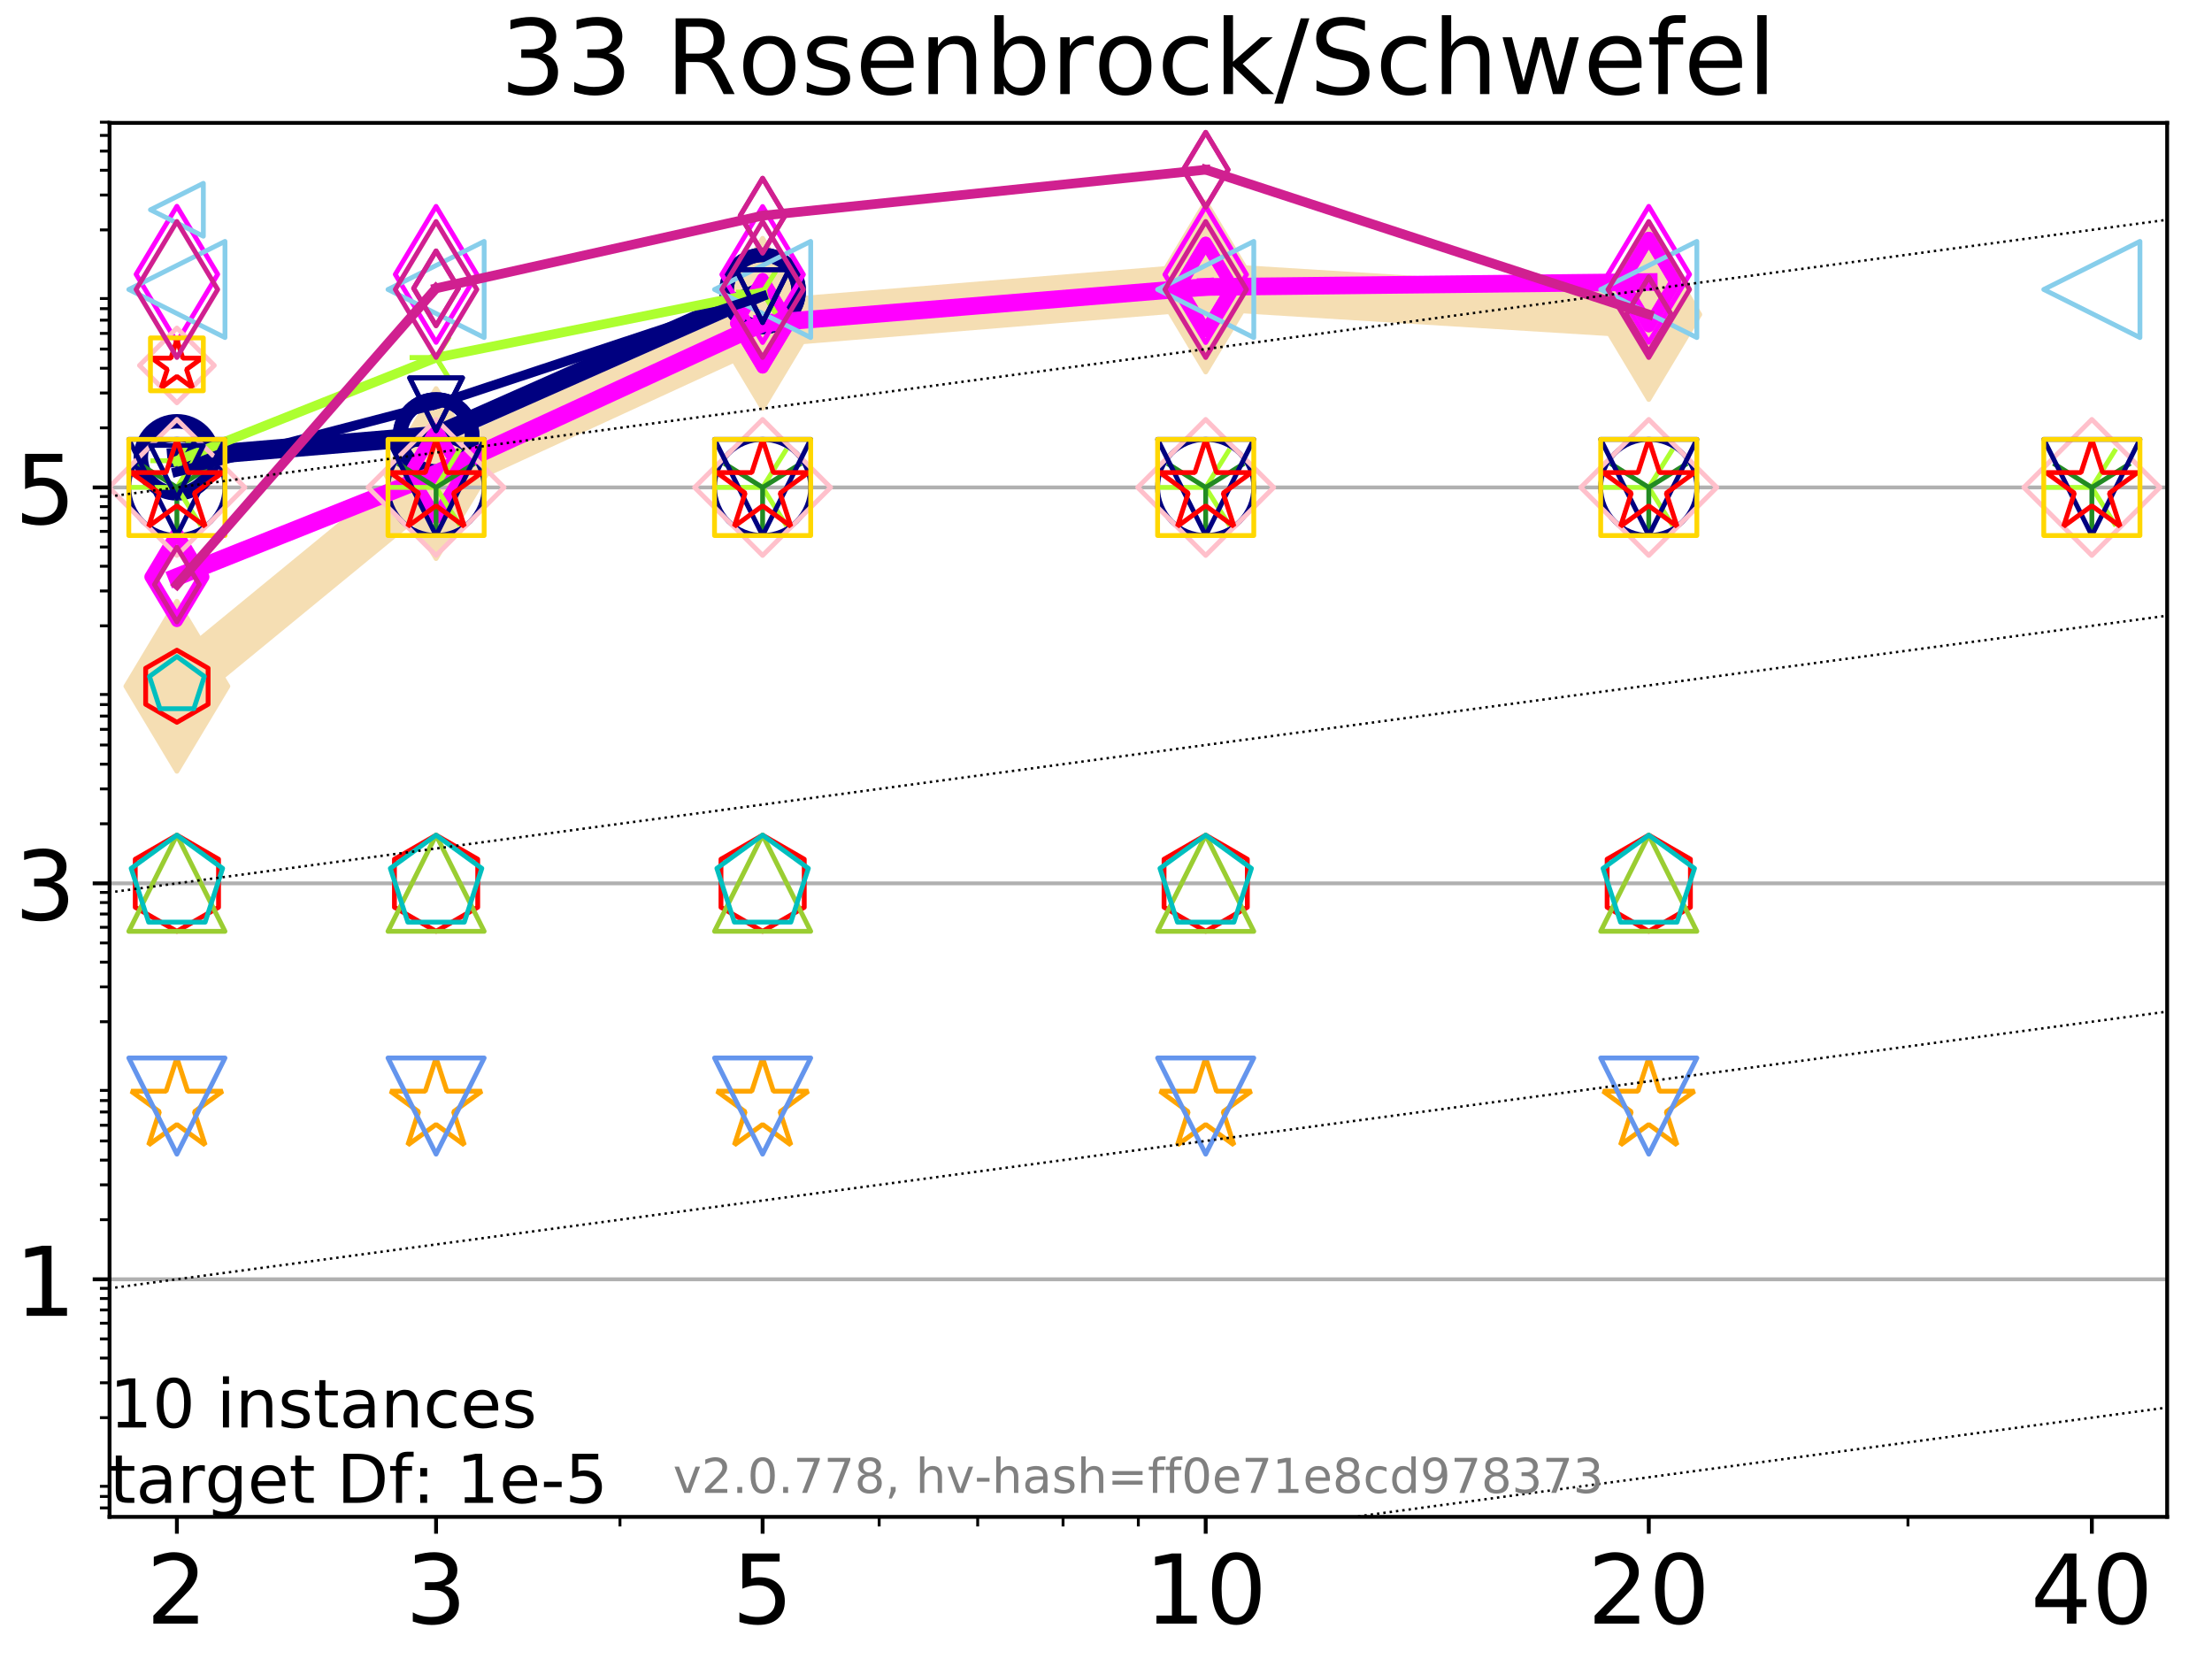 <?xml version="1.0" encoding="utf-8" standalone="no"?>
<!DOCTYPE svg PUBLIC "-//W3C//DTD SVG 1.1//EN"
  "http://www.w3.org/Graphics/SVG/1.1/DTD/svg11.dtd">
<!-- Created with matplotlib (http://matplotlib.org/) -->
<svg height="345pt" version="1.1" viewBox="0 0 460 345" width="460pt" xmlns="http://www.w3.org/2000/svg" xmlns:xlink="http://www.w3.org/1999/xlink">
 <defs>
  <style type="text/css">
*{stroke-linecap:butt;stroke-linejoin:round;}
  </style>
 </defs>
 <g id="figure_1">
  <g id="patch_1">
   <path d="M 0 345.6 
L 460.8 345.6 
L 460.8 0 
L 0 0 
z
" style="fill:#ffffff;"/>
  </g>
  <g id="axes_1">
   <g id="patch_2">
    <path d="M 22.78 315.44 
L 450.672 315.44 
L 450.672 25.56 
L 22.78 25.56 
z
" style="fill:#ffffff;"/>
   </g>
   <g id="line2d_1">
    <path clip-path="url(#p6455f88379)" d="M 36.786 142.71 
L 90.685 98.484 
L 158.59 67.234 
L 250.732 59.676 
L 342.873 65.397 
" style="fill:none;stroke:#f5deb3;stroke-linecap:square;stroke-width:10;"/>
    <defs>
     <path d="M -0 17.678 
L 10.607 0 
L 0 -17.678 
L -10.607 -0 
z
" id="mf0add4dc6d" style="stroke:#f5deb3;stroke-linejoin:miter;"/>
    </defs>
    <g clip-path="url(#p6455f88379)">
     <use style="fill:#f5deb3;stroke:#f5deb3;stroke-linejoin:miter;" x="36.786" xlink:href="#mf0add4dc6d" y="142.71"/>
     <use style="fill:#f5deb3;stroke:#f5deb3;stroke-linejoin:miter;" x="90.685" xlink:href="#mf0add4dc6d" y="98.484"/>
     <use style="fill:#f5deb3;stroke:#f5deb3;stroke-linejoin:miter;" x="158.59" xlink:href="#mf0add4dc6d" y="67.234"/>
     <use style="fill:#f5deb3;stroke:#f5deb3;stroke-linejoin:miter;" x="250.732" xlink:href="#mf0add4dc6d" y="59.676"/>
     <use style="fill:#f5deb3;stroke:#f5deb3;stroke-linejoin:miter;" x="342.873" xlink:href="#mf0add4dc6d" y="65.397"/>
    </g>
   </g>
   <g id="matplotlib.axis_1">
    <g id="xtick_1">
     <g id="line2d_2">
      <defs>
       <path d="M 0 0 
L 0 3.5 
" id="m275485b6a9" style="stroke:#000000;stroke-width:0.8;"/>
      </defs>
      <g>
       <use style="stroke:#000000;stroke-width:0.8;" x="36.786" xlink:href="#m275485b6a9" y="315.44"/>
      </g>
     </g>
     <g id="text_1">
      <!-- 2 -->
      <defs>
       <path d="M 19.188 8.297 
L 53.609 8.297 
L 53.609 0 
L 7.328 0 
L 7.328 8.297 
Q 12.938 14.109 22.625 23.891 
Q 32.328 33.688 34.812 36.531 
Q 39.547 41.844 41.422 45.531 
Q 43.312 49.219 43.312 52.781 
Q 43.312 58.594 39.234 62.25 
Q 35.156 65.922 28.609 65.922 
Q 23.969 65.922 18.812 64.312 
Q 13.672 62.703 7.812 59.422 
L 7.812 69.391 
Q 13.766 71.781 18.938 73 
Q 24.125 74.219 28.422 74.219 
Q 39.75 74.219 46.484 68.547 
Q 53.219 62.891 53.219 53.422 
Q 53.219 48.922 51.531 44.891 
Q 49.859 40.875 45.406 35.406 
Q 44.188 33.984 37.641 27.219 
Q 31.109 20.453 19.188 8.297 
z
" id="DejaVuSans-32"/>
      </defs>
      <g transform="translate(30.423 337.637)scale(0.2 -0.2)">
       <use xlink:href="#DejaVuSans-32"/>
      </g>
     </g>
    </g>
    <g id="xtick_2">
     <g id="line2d_3">
      <g>
       <use style="stroke:#000000;stroke-width:0.8;" x="90.685" xlink:href="#m275485b6a9" y="315.44"/>
      </g>
     </g>
     <g id="text_2">
      <!-- 3 -->
      <defs>
       <path d="M 40.578 39.312 
Q 47.656 37.797 51.625 33 
Q 55.609 28.219 55.609 21.188 
Q 55.609 10.406 48.188 4.484 
Q 40.766 -1.422 27.094 -1.422 
Q 22.516 -1.422 17.656 -0.516 
Q 12.797 0.391 7.625 2.203 
L 7.625 11.719 
Q 11.719 9.328 16.594 8.109 
Q 21.484 6.891 26.812 6.891 
Q 36.078 6.891 40.938 10.547 
Q 45.797 14.203 45.797 21.188 
Q 45.797 27.641 41.281 31.266 
Q 36.766 34.906 28.719 34.906 
L 20.219 34.906 
L 20.219 43.016 
L 29.109 43.016 
Q 36.375 43.016 40.234 45.922 
Q 44.094 48.828 44.094 54.297 
Q 44.094 59.906 40.109 62.906 
Q 36.141 65.922 28.719 65.922 
Q 24.656 65.922 20.016 65.031 
Q 15.375 64.156 9.812 62.312 
L 9.812 71.094 
Q 15.438 72.656 20.344 73.438 
Q 25.25 74.219 29.594 74.219 
Q 40.828 74.219 47.359 69.109 
Q 53.906 64.016 53.906 55.328 
Q 53.906 49.266 50.438 45.094 
Q 46.969 40.922 40.578 39.312 
z
" id="DejaVuSans-33"/>
      </defs>
      <g transform="translate(84.323 337.637)scale(0.2 -0.2)">
       <use xlink:href="#DejaVuSans-33"/>
      </g>
     </g>
    </g>
    <g id="xtick_3">
     <g id="line2d_4">
      <g>
       <use style="stroke:#000000;stroke-width:0.8;" x="158.59" xlink:href="#m275485b6a9" y="315.44"/>
      </g>
     </g>
     <g id="text_3">
      <!-- 5 -->
      <defs>
       <path d="M 10.797 72.906 
L 49.516 72.906 
L 49.516 64.594 
L 19.828 64.594 
L 19.828 46.734 
Q 21.969 47.469 24.109 47.828 
Q 26.266 48.188 28.422 48.188 
Q 40.625 48.188 47.75 41.5 
Q 54.891 34.812 54.891 23.391 
Q 54.891 11.625 47.562 5.094 
Q 40.234 -1.422 26.906 -1.422 
Q 22.312 -1.422 17.547 -0.641 
Q 12.797 0.141 7.719 1.703 
L 7.719 11.625 
Q 12.109 9.234 16.797 8.062 
Q 21.484 6.891 26.703 6.891 
Q 35.156 6.891 40.078 11.328 
Q 45.016 15.766 45.016 23.391 
Q 45.016 31 40.078 35.438 
Q 35.156 39.891 26.703 39.891 
Q 22.75 39.891 18.812 39.016 
Q 14.891 38.141 10.797 36.281 
z
" id="DejaVuSans-35"/>
      </defs>
      <g transform="translate(152.228 337.637)scale(0.2 -0.2)">
       <use xlink:href="#DejaVuSans-35"/>
      </g>
     </g>
    </g>
    <g id="xtick_4">
     <g id="line2d_5">
      <g>
       <use style="stroke:#000000;stroke-width:0.8;" x="250.732" xlink:href="#m275485b6a9" y="315.44"/>
      </g>
     </g>
     <g id="text_4">
      <!-- 10 -->
      <defs>
       <path d="M 12.406 8.297 
L 28.516 8.297 
L 28.516 63.922 
L 10.984 60.406 
L 10.984 69.391 
L 28.422 72.906 
L 38.281 72.906 
L 38.281 8.297 
L 54.391 8.297 
L 54.391 0 
L 12.406 0 
z
" id="DejaVuSans-31"/>
       <path d="M 31.781 66.406 
Q 24.172 66.406 20.328 58.906 
Q 16.5 51.422 16.5 36.375 
Q 16.5 21.391 20.328 13.891 
Q 24.172 6.391 31.781 6.391 
Q 39.453 6.391 43.281 13.891 
Q 47.125 21.391 47.125 36.375 
Q 47.125 51.422 43.281 58.906 
Q 39.453 66.406 31.781 66.406 
z
M 31.781 74.219 
Q 44.047 74.219 50.516 64.516 
Q 56.984 54.828 56.984 36.375 
Q 56.984 17.969 50.516 8.266 
Q 44.047 -1.422 31.781 -1.422 
Q 19.531 -1.422 13.062 8.266 
Q 6.594 17.969 6.594 36.375 
Q 6.594 54.828 13.062 64.516 
Q 19.531 74.219 31.781 74.219 
z
" id="DejaVuSans-30"/>
      </defs>
      <g transform="translate(238.007 337.637)scale(0.2 -0.2)">
       <use xlink:href="#DejaVuSans-31"/>
       <use x="63.623" xlink:href="#DejaVuSans-30"/>
      </g>
     </g>
    </g>
    <g id="xtick_5">
     <g id="line2d_6">
      <g>
       <use style="stroke:#000000;stroke-width:0.8;" x="342.873" xlink:href="#m275485b6a9" y="315.44"/>
      </g>
     </g>
     <g id="text_5">
      <!-- 20 -->
      <g transform="translate(330.148 337.637)scale(0.2 -0.2)">
       <use xlink:href="#DejaVuSans-32"/>
       <use x="63.623" xlink:href="#DejaVuSans-30"/>
      </g>
     </g>
    </g>
    <g id="xtick_6">
     <g id="line2d_7">
      <g>
       <use style="stroke:#000000;stroke-width:0.8;" x="435.015" xlink:href="#m275485b6a9" y="315.44"/>
      </g>
     </g>
     <g id="text_6">
      <!-- 40 -->
      <defs>
       <path d="M 37.797 64.312 
L 12.891 25.391 
L 37.797 25.391 
z
M 35.203 72.906 
L 47.609 72.906 
L 47.609 25.391 
L 58.016 25.391 
L 58.016 17.188 
L 47.609 17.188 
L 47.609 0 
L 37.797 0 
L 37.797 17.188 
L 4.891 17.188 
L 4.891 26.703 
z
" id="DejaVuSans-34"/>
      </defs>
      <g transform="translate(422.29 337.637)scale(0.2 -0.2)">
       <use xlink:href="#DejaVuSans-34"/>
       <use x="63.623" xlink:href="#DejaVuSans-30"/>
      </g>
     </g>
    </g>
    <g id="xtick_7">
     <g id="line2d_8">
      <defs>
       <path d="M 0 0 
L 0 2 
" id="mce8726f6fa" style="stroke:#000000;stroke-width:0.6;"/>
      </defs>
      <g>
       <use style="stroke:#000000;stroke-width:0.6;" x="36.786" xlink:href="#mce8726f6fa" y="315.44"/>
      </g>
     </g>
    </g>
    <g id="xtick_8">
     <g id="line2d_9">
      <g>
       <use style="stroke:#000000;stroke-width:0.6;" x="90.685" xlink:href="#mce8726f6fa" y="315.44"/>
      </g>
     </g>
    </g>
    <g id="xtick_9">
     <g id="line2d_10">
      <g>
       <use style="stroke:#000000;stroke-width:0.6;" x="128.927" xlink:href="#mce8726f6fa" y="315.44"/>
      </g>
     </g>
    </g>
    <g id="xtick_10">
     <g id="line2d_11">
      <g>
       <use style="stroke:#000000;stroke-width:0.6;" x="158.59" xlink:href="#mce8726f6fa" y="315.44"/>
      </g>
     </g>
    </g>
    <g id="xtick_11">
     <g id="line2d_12">
      <g>
       <use style="stroke:#000000;stroke-width:0.6;" x="182.827" xlink:href="#mce8726f6fa" y="315.44"/>
      </g>
     </g>
    </g>
    <g id="xtick_12">
     <g id="line2d_13">
      <g>
       <use style="stroke:#000000;stroke-width:0.6;" x="203.318" xlink:href="#mce8726f6fa" y="315.44"/>
      </g>
     </g>
    </g>
    <g id="xtick_13">
     <g id="line2d_14">
      <g>
       <use style="stroke:#000000;stroke-width:0.6;" x="221.069" xlink:href="#mce8726f6fa" y="315.44"/>
      </g>
     </g>
    </g>
    <g id="xtick_14">
     <g id="line2d_15">
      <g>
       <use style="stroke:#000000;stroke-width:0.6;" x="236.726" xlink:href="#mce8726f6fa" y="315.44"/>
      </g>
     </g>
    </g>
    <g id="xtick_15">
     <g id="line2d_16">
      <g>
       <use style="stroke:#000000;stroke-width:0.6;" x="342.873" xlink:href="#mce8726f6fa" y="315.44"/>
      </g>
     </g>
    </g>
    <g id="xtick_16">
     <g id="line2d_17">
      <g>
       <use style="stroke:#000000;stroke-width:0.6;" x="396.773" xlink:href="#mce8726f6fa" y="315.44"/>
      </g>
     </g>
    </g>
    <g id="xtick_17">
     <g id="line2d_18">
      <g>
       <use style="stroke:#000000;stroke-width:0.6;" x="435.015" xlink:href="#mce8726f6fa" y="315.44"/>
      </g>
     </g>
    </g>
   </g>
   <g id="matplotlib.axis_2">
    <g id="ytick_1">
     <g id="line2d_19">
      <path clip-path="url(#p6455f88379)" d="M 22.78 266.038 
L 450.672 266.038 
" style="fill:none;stroke:#b0b0b0;stroke-linecap:square;stroke-width:0.8;"/>
     </g>
     <g id="line2d_20">
      <defs>
       <path d="M 0 0 
L -3.5 0 
" id="me99e522a9b" style="stroke:#000000;stroke-width:0.8;"/>
      </defs>
      <g>
       <use style="stroke:#000000;stroke-width:0.8;" x="22.78" xlink:href="#me99e522a9b" y="266.038"/>
      </g>
     </g>
     <g id="text_7">
      <!-- 1 -->
      <g transform="translate(3.055 273.637)scale(0.2 -0.2)">
       <use xlink:href="#DejaVuSans-31"/>
      </g>
     </g>
    </g>
    <g id="ytick_2">
     <g id="line2d_21">
      <path clip-path="url(#p6455f88379)" d="M 22.78 183.702 
L 450.672 183.702 
" style="fill:none;stroke:#b0b0b0;stroke-linecap:square;stroke-width:0.8;"/>
     </g>
     <g id="line2d_22">
      <g>
       <use style="stroke:#000000;stroke-width:0.8;" x="22.78" xlink:href="#me99e522a9b" y="183.702"/>
      </g>
     </g>
     <g id="text_8">
      <!-- 3 -->
      <g transform="translate(3.055 191.301)scale(0.2 -0.2)">
       <use xlink:href="#DejaVuSans-33"/>
      </g>
     </g>
    </g>
    <g id="ytick_3">
     <g id="line2d_23">
      <path clip-path="url(#p6455f88379)" d="M 22.78 101.366 
L 450.672 101.366 
" style="fill:none;stroke:#b0b0b0;stroke-linecap:square;stroke-width:0.8;"/>
     </g>
     <g id="line2d_24">
      <g>
       <use style="stroke:#000000;stroke-width:0.8;" x="22.78" xlink:href="#me99e522a9b" y="101.366"/>
      </g>
     </g>
     <g id="text_9">
      <!-- 5 -->
      <g transform="translate(3.055 108.965)scale(0.2 -0.2)">
       <use xlink:href="#DejaVuSans-35"/>
      </g>
     </g>
    </g>
    <g id="ytick_4">
     <g id="line2d_25">
      <defs>
       <path d="M 0 0 
L -2 0 
" id="m2854fd23a0" style="stroke:#000000;stroke-width:0.6;"/>
      </defs>
      <g>
       <use style="stroke:#000000;stroke-width:0.6;" x="22.78" xlink:href="#m2854fd23a0" y="313.583"/>
      </g>
     </g>
    </g>
    <g id="ytick_5">
     <g id="line2d_26">
      <g>
       <use style="stroke:#000000;stroke-width:0.6;" x="22.78" xlink:href="#m2854fd23a0" y="311.196"/>
      </g>
     </g>
    </g>
    <g id="ytick_6">
     <g id="line2d_27">
      <g>
       <use style="stroke:#000000;stroke-width:0.6;" x="22.78" xlink:href="#m2854fd23a0" y="309.09"/>
      </g>
     </g>
    </g>
    <g id="ytick_7">
     <g id="line2d_28">
      <g>
       <use style="stroke:#000000;stroke-width:0.6;" x="22.78" xlink:href="#m2854fd23a0" y="294.814"/>
      </g>
     </g>
    </g>
    <g id="ytick_8">
     <g id="line2d_29">
      <g>
       <use style="stroke:#000000;stroke-width:0.6;" x="22.78" xlink:href="#m2854fd23a0" y="287.564"/>
      </g>
     </g>
    </g>
    <g id="ytick_9">
     <g id="line2d_30">
      <g>
       <use style="stroke:#000000;stroke-width:0.6;" x="22.78" xlink:href="#m2854fd23a0" y="282.421"/>
      </g>
     </g>
    </g>
    <g id="ytick_10">
     <g id="line2d_31">
      <g>
       <use style="stroke:#000000;stroke-width:0.6;" x="22.78" xlink:href="#m2854fd23a0" y="278.431"/>
      </g>
     </g>
    </g>
    <g id="ytick_11">
     <g id="line2d_32">
      <g>
       <use style="stroke:#000000;stroke-width:0.6;" x="22.78" xlink:href="#m2854fd23a0" y="275.171"/>
      </g>
     </g>
    </g>
    <g id="ytick_12">
     <g id="line2d_33">
      <g>
       <use style="stroke:#000000;stroke-width:0.6;" x="22.78" xlink:href="#m2854fd23a0" y="272.415"/>
      </g>
     </g>
    </g>
    <g id="ytick_13">
     <g id="line2d_34">
      <g>
       <use style="stroke:#000000;stroke-width:0.6;" x="22.78" xlink:href="#m2854fd23a0" y="270.028"/>
      </g>
     </g>
    </g>
    <g id="ytick_14">
     <g id="line2d_35">
      <g>
       <use style="stroke:#000000;stroke-width:0.6;" x="22.78" xlink:href="#m2854fd23a0" y="267.922"/>
      </g>
     </g>
    </g>
    <g id="ytick_15">
     <g id="line2d_36">
      <g>
       <use style="stroke:#000000;stroke-width:0.6;" x="22.78" xlink:href="#m2854fd23a0" y="253.646"/>
      </g>
     </g>
    </g>
    <g id="ytick_16">
     <g id="line2d_37">
      <g>
       <use style="stroke:#000000;stroke-width:0.6;" x="22.78" xlink:href="#m2854fd23a0" y="246.396"/>
      </g>
     </g>
    </g>
    <g id="ytick_17">
     <g id="line2d_38">
      <g>
       <use style="stroke:#000000;stroke-width:0.6;" x="22.78" xlink:href="#m2854fd23a0" y="241.253"/>
      </g>
     </g>
    </g>
    <g id="ytick_18">
     <g id="line2d_39">
      <g>
       <use style="stroke:#000000;stroke-width:0.6;" x="22.78" xlink:href="#m2854fd23a0" y="237.263"/>
      </g>
     </g>
    </g>
    <g id="ytick_19">
     <g id="line2d_40">
      <g>
       <use style="stroke:#000000;stroke-width:0.6;" x="22.78" xlink:href="#m2854fd23a0" y="234.003"/>
      </g>
     </g>
    </g>
    <g id="ytick_20">
     <g id="line2d_41">
      <g>
       <use style="stroke:#000000;stroke-width:0.6;" x="22.78" xlink:href="#m2854fd23a0" y="231.247"/>
      </g>
     </g>
    </g>
    <g id="ytick_21">
     <g id="line2d_42">
      <g>
       <use style="stroke:#000000;stroke-width:0.6;" x="22.78" xlink:href="#m2854fd23a0" y="228.86"/>
      </g>
     </g>
    </g>
    <g id="ytick_22">
     <g id="line2d_43">
      <g>
       <use style="stroke:#000000;stroke-width:0.6;" x="22.78" xlink:href="#m2854fd23a0" y="226.754"/>
      </g>
     </g>
    </g>
    <g id="ytick_23">
     <g id="line2d_44">
      <g>
       <use style="stroke:#000000;stroke-width:0.6;" x="22.78" xlink:href="#m2854fd23a0" y="212.478"/>
      </g>
     </g>
    </g>
    <g id="ytick_24">
     <g id="line2d_45">
      <g>
       <use style="stroke:#000000;stroke-width:0.6;" x="22.78" xlink:href="#m2854fd23a0" y="205.228"/>
      </g>
     </g>
    </g>
    <g id="ytick_25">
     <g id="line2d_46">
      <g>
       <use style="stroke:#000000;stroke-width:0.6;" x="22.78" xlink:href="#m2854fd23a0" y="200.085"/>
      </g>
     </g>
    </g>
    <g id="ytick_26">
     <g id="line2d_47">
      <g>
       <use style="stroke:#000000;stroke-width:0.6;" x="22.78" xlink:href="#m2854fd23a0" y="196.095"/>
      </g>
     </g>
    </g>
    <g id="ytick_27">
     <g id="line2d_48">
      <g>
       <use style="stroke:#000000;stroke-width:0.6;" x="22.78" xlink:href="#m2854fd23a0" y="192.835"/>
      </g>
     </g>
    </g>
    <g id="ytick_28">
     <g id="line2d_49">
      <g>
       <use style="stroke:#000000;stroke-width:0.6;" x="22.78" xlink:href="#m2854fd23a0" y="190.079"/>
      </g>
     </g>
    </g>
    <g id="ytick_29">
     <g id="line2d_50">
      <g>
       <use style="stroke:#000000;stroke-width:0.6;" x="22.78" xlink:href="#m2854fd23a0" y="187.692"/>
      </g>
     </g>
    </g>
    <g id="ytick_30">
     <g id="line2d_51">
      <g>
       <use style="stroke:#000000;stroke-width:0.6;" x="22.78" xlink:href="#m2854fd23a0" y="185.586"/>
      </g>
     </g>
    </g>
    <g id="ytick_31">
     <g id="line2d_52">
      <g>
       <use style="stroke:#000000;stroke-width:0.6;" x="22.78" xlink:href="#m2854fd23a0" y="171.31"/>
      </g>
     </g>
    </g>
    <g id="ytick_32">
     <g id="line2d_53">
      <g>
       <use style="stroke:#000000;stroke-width:0.6;" x="22.78" xlink:href="#m2854fd23a0" y="164.06"/>
      </g>
     </g>
    </g>
    <g id="ytick_33">
     <g id="line2d_54">
      <g>
       <use style="stroke:#000000;stroke-width:0.6;" x="22.78" xlink:href="#m2854fd23a0" y="158.917"/>
      </g>
     </g>
    </g>
    <g id="ytick_34">
     <g id="line2d_55">
      <g>
       <use style="stroke:#000000;stroke-width:0.6;" x="22.78" xlink:href="#m2854fd23a0" y="154.927"/>
      </g>
     </g>
    </g>
    <g id="ytick_35">
     <g id="line2d_56">
      <g>
       <use style="stroke:#000000;stroke-width:0.6;" x="22.78" xlink:href="#m2854fd23a0" y="151.667"/>
      </g>
     </g>
    </g>
    <g id="ytick_36">
     <g id="line2d_57">
      <g>
       <use style="stroke:#000000;stroke-width:0.6;" x="22.78" xlink:href="#m2854fd23a0" y="148.911"/>
      </g>
     </g>
    </g>
    <g id="ytick_37">
     <g id="line2d_58">
      <g>
       <use style="stroke:#000000;stroke-width:0.6;" x="22.78" xlink:href="#m2854fd23a0" y="146.524"/>
      </g>
     </g>
    </g>
    <g id="ytick_38">
     <g id="line2d_59">
      <g>
       <use style="stroke:#000000;stroke-width:0.6;" x="22.78" xlink:href="#m2854fd23a0" y="144.418"/>
      </g>
     </g>
    </g>
    <g id="ytick_39">
     <g id="line2d_60">
      <g>
       <use style="stroke:#000000;stroke-width:0.6;" x="22.78" xlink:href="#m2854fd23a0" y="130.142"/>
      </g>
     </g>
    </g>
    <g id="ytick_40">
     <g id="line2d_61">
      <g>
       <use style="stroke:#000000;stroke-width:0.6;" x="22.78" xlink:href="#m2854fd23a0" y="122.892"/>
      </g>
     </g>
    </g>
    <g id="ytick_41">
     <g id="line2d_62">
      <g>
       <use style="stroke:#000000;stroke-width:0.6;" x="22.78" xlink:href="#m2854fd23a0" y="117.749"/>
      </g>
     </g>
    </g>
    <g id="ytick_42">
     <g id="line2d_63">
      <g>
       <use style="stroke:#000000;stroke-width:0.6;" x="22.78" xlink:href="#m2854fd23a0" y="113.759"/>
      </g>
     </g>
    </g>
    <g id="ytick_43">
     <g id="line2d_64">
      <g>
       <use style="stroke:#000000;stroke-width:0.6;" x="22.78" xlink:href="#m2854fd23a0" y="110.499"/>
      </g>
     </g>
    </g>
    <g id="ytick_44">
     <g id="line2d_65">
      <g>
       <use style="stroke:#000000;stroke-width:0.6;" x="22.78" xlink:href="#m2854fd23a0" y="107.743"/>
      </g>
     </g>
    </g>
    <g id="ytick_45">
     <g id="line2d_66">
      <g>
       <use style="stroke:#000000;stroke-width:0.6;" x="22.78" xlink:href="#m2854fd23a0" y="105.356"/>
      </g>
     </g>
    </g>
    <g id="ytick_46">
     <g id="line2d_67">
      <g>
       <use style="stroke:#000000;stroke-width:0.6;" x="22.78" xlink:href="#m2854fd23a0" y="103.25"/>
      </g>
     </g>
    </g>
    <g id="ytick_47">
     <g id="line2d_68">
      <g>
       <use style="stroke:#000000;stroke-width:0.6;" x="22.78" xlink:href="#m2854fd23a0" y="88.974"/>
      </g>
     </g>
    </g>
    <g id="ytick_48">
     <g id="line2d_69">
      <g>
       <use style="stroke:#000000;stroke-width:0.6;" x="22.78" xlink:href="#m2854fd23a0" y="81.724"/>
      </g>
     </g>
    </g>
    <g id="ytick_49">
     <g id="line2d_70">
      <g>
       <use style="stroke:#000000;stroke-width:0.6;" x="22.78" xlink:href="#m2854fd23a0" y="76.581"/>
      </g>
     </g>
    </g>
    <g id="ytick_50">
     <g id="line2d_71">
      <g>
       <use style="stroke:#000000;stroke-width:0.6;" x="22.78" xlink:href="#m2854fd23a0" y="72.591"/>
      </g>
     </g>
    </g>
    <g id="ytick_51">
     <g id="line2d_72">
      <g>
       <use style="stroke:#000000;stroke-width:0.6;" x="22.78" xlink:href="#m2854fd23a0" y="69.331"/>
      </g>
     </g>
    </g>
    <g id="ytick_52">
     <g id="line2d_73">
      <g>
       <use style="stroke:#000000;stroke-width:0.6;" x="22.78" xlink:href="#m2854fd23a0" y="66.575"/>
      </g>
     </g>
    </g>
    <g id="ytick_53">
     <g id="line2d_74">
      <g>
       <use style="stroke:#000000;stroke-width:0.6;" x="22.78" xlink:href="#m2854fd23a0" y="64.188"/>
      </g>
     </g>
    </g>
    <g id="ytick_54">
     <g id="line2d_75">
      <g>
       <use style="stroke:#000000;stroke-width:0.6;" x="22.78" xlink:href="#m2854fd23a0" y="62.082"/>
      </g>
     </g>
    </g>
    <g id="ytick_55">
     <g id="line2d_76">
      <g>
       <use style="stroke:#000000;stroke-width:0.6;" x="22.78" xlink:href="#m2854fd23a0" y="47.806"/>
      </g>
     </g>
    </g>
    <g id="ytick_56">
     <g id="line2d_77">
      <g>
       <use style="stroke:#000000;stroke-width:0.6;" x="22.78" xlink:href="#m2854fd23a0" y="40.556"/>
      </g>
     </g>
    </g>
    <g id="ytick_57">
     <g id="line2d_78">
      <g>
       <use style="stroke:#000000;stroke-width:0.6;" x="22.78" xlink:href="#m2854fd23a0" y="35.413"/>
      </g>
     </g>
    </g>
    <g id="ytick_58">
     <g id="line2d_79">
      <g>
       <use style="stroke:#000000;stroke-width:0.6;" x="22.78" xlink:href="#m2854fd23a0" y="31.423"/>
      </g>
     </g>
    </g>
    <g id="ytick_59">
     <g id="line2d_80">
      <g>
       <use style="stroke:#000000;stroke-width:0.6;" x="22.78" xlink:href="#m2854fd23a0" y="28.163"/>
      </g>
     </g>
    </g>
    <g id="ytick_60">
     <g id="line2d_81">
      <g>
       <use style="stroke:#000000;stroke-width:0.6;" x="22.78" xlink:href="#m2854fd23a0" y="25.407"/>
      </g>
     </g>
    </g>
   </g>
   <g id="line2d_82">
    <path clip-path="url(#p6455f88379)" d="M 36.786 95.107 
L 90.685 90.571 
" style="fill:none;stroke:#000080;stroke-linecap:square;stroke-width:4;"/>
    <defs>
     <path d="M 0 7.5 
C 1.989 7.5 3.897 6.71 5.303 5.303 
C 6.71 3.897 7.5 1.989 7.5 0 
C 7.5 -1.989 6.71 -3.897 5.303 -5.303 
C 3.897 -6.71 1.989 -7.5 0 -7.5 
C -1.989 -7.5 -3.897 -6.71 -5.303 -5.303 
C -6.71 -3.897 -7.5 -1.989 -7.5 0 
C -7.5 1.989 -6.71 3.897 -5.303 5.303 
C -3.897 6.71 -1.989 7.5 0 7.5 
z
" id="m0d9689ef31" style="stroke:#000080;stroke-width:3;"/>
    </defs>
    <g clip-path="url(#p6455f88379)">
     <use style="fill:none;stroke:#000080;stroke-width:3;" x="36.786" xlink:href="#m0d9689ef31" y="95.107"/>
     <use style="fill:none;stroke:#000080;stroke-width:3;" x="90.685" xlink:href="#m0d9689ef31" y="90.571"/>
    </g>
   </g>
   <g id="line2d_83">
    <path clip-path="url(#p6455f88379)" d="M 90.685 90.571 
L 158.59 60.508 
" style="fill:none;stroke:#000080;stroke-linecap:square;stroke-width:4;"/>
    <g clip-path="url(#p6455f88379)">
     <use style="fill:none;stroke:#000080;stroke-width:3;" x="90.685" xlink:href="#m0d9689ef31" y="90.571"/>
     <use style="fill:none;stroke:#000080;stroke-width:3;" x="158.59" xlink:href="#m0d9689ef31" y="60.508"/>
    </g>
   </g>
   <g id="line2d_84">
    <path clip-path="url(#p6455f88379)" d="M 158.59 60.508 
" style="fill:none;stroke:#000080;stroke-linecap:square;stroke-width:4;"/>
    <g clip-path="url(#p6455f88379)">
     <use style="fill:none;stroke:#000080;stroke-width:3;" x="158.59" xlink:href="#m0d9689ef31" y="60.508"/>
    </g>
   </g>
   <g id="line2d_85"/>
   <g id="line2d_86">
    <defs>
     <path d="M 0 10 
C 2.652 10 5.196 8.946 7.071 7.071 
C 8.946 5.196 10 2.652 10 0 
C 10 -2.652 8.946 -5.196 7.071 -7.071 
C 5.196 -8.946 2.652 -10 0 -10 
C -2.652 -10 -5.196 -8.946 -7.071 -7.071 
C -8.946 -5.196 -10 -2.652 -10 0 
C -10 2.652 -8.946 5.196 -7.071 7.071 
C -5.196 8.946 -2.652 10 0 10 
z
" id="m7239c4ad17" style="stroke:#000080;"/>
    </defs>
    <g clip-path="url(#p6455f88379)">
     <use style="fill:none;stroke:#000080;" x="36.786" xlink:href="#m7239c4ad17" y="101.364"/>
     <use style="fill:none;stroke:#000080;" x="90.685" xlink:href="#m7239c4ad17" y="101.362"/>
     <use style="fill:none;stroke:#000080;" x="158.59" xlink:href="#m7239c4ad17" y="101.366"/>
     <use style="fill:none;stroke:#000080;" x="250.732" xlink:href="#m7239c4ad17" y="101.366"/>
     <use style="fill:none;stroke:#000080;" x="342.873" xlink:href="#m7239c4ad17" y="101.366"/>
    </g>
   </g>
   <g id="line2d_87">
    <path clip-path="url(#p6455f88379)" d="M 36.786 119.965 
L 90.685 98.484 
" style="fill:none;stroke:#ff00ff;stroke-linecap:square;stroke-width:3.667;"/>
    <defs>
     <path d="M -0 9.192 
L 5.515 0 
L 0 -9.192 
L -5.515 -0 
z
" id="mf4eb4e6a6b" style="stroke:#ff00ff;stroke-linejoin:miter;stroke-width:2.5;"/>
    </defs>
    <g clip-path="url(#p6455f88379)">
     <use style="fill:none;stroke:#ff00ff;stroke-linejoin:miter;stroke-width:2.5;" x="36.786" xlink:href="#mf4eb4e6a6b" y="119.965"/>
     <use style="fill:none;stroke:#ff00ff;stroke-linejoin:miter;stroke-width:2.5;" x="90.685" xlink:href="#mf4eb4e6a6b" y="98.484"/>
    </g>
   </g>
   <g id="line2d_88">
    <path clip-path="url(#p6455f88379)" d="M 90.685 98.484 
L 158.59 67.234 
" style="fill:none;stroke:#ff00ff;stroke-linecap:square;stroke-width:3.667;"/>
    <g clip-path="url(#p6455f88379)">
     <use style="fill:none;stroke:#ff00ff;stroke-linejoin:miter;stroke-width:2.5;" x="90.685" xlink:href="#mf4eb4e6a6b" y="98.484"/>
     <use style="fill:none;stroke:#ff00ff;stroke-linejoin:miter;stroke-width:2.5;" x="158.59" xlink:href="#mf4eb4e6a6b" y="67.234"/>
    </g>
   </g>
   <g id="line2d_89">
    <path clip-path="url(#p6455f88379)" d="M 158.59 67.234 
L 250.732 59.676 
" style="fill:none;stroke:#ff00ff;stroke-linecap:square;stroke-width:3.667;"/>
    <g clip-path="url(#p6455f88379)">
     <use style="fill:none;stroke:#ff00ff;stroke-linejoin:miter;stroke-width:2.5;" x="158.59" xlink:href="#mf4eb4e6a6b" y="67.234"/>
     <use style="fill:none;stroke:#ff00ff;stroke-linejoin:miter;stroke-width:2.5;" x="250.732" xlink:href="#mf4eb4e6a6b" y="59.676"/>
    </g>
   </g>
   <g id="line2d_90">
    <path clip-path="url(#p6455f88379)" d="M 250.732 59.676 
L 342.873 58.647 
" style="fill:none;stroke:#ff00ff;stroke-linecap:square;stroke-width:3.667;"/>
    <g clip-path="url(#p6455f88379)">
     <use style="fill:none;stroke:#ff00ff;stroke-linejoin:miter;stroke-width:2.5;" x="250.732" xlink:href="#mf4eb4e6a6b" y="59.676"/>
     <use style="fill:none;stroke:#ff00ff;stroke-linejoin:miter;stroke-width:2.5;" x="342.873" xlink:href="#mf4eb4e6a6b" y="58.647"/>
    </g>
   </g>
   <g id="line2d_91">
    <path clip-path="url(#p6455f88379)" d="M 342.873 58.647 
" style="fill:none;stroke:#ff00ff;stroke-linecap:square;stroke-width:3.667;"/>
    <g clip-path="url(#p6455f88379)">
     <use style="fill:none;stroke:#ff00ff;stroke-linejoin:miter;stroke-width:2.5;" x="342.873" xlink:href="#mf4eb4e6a6b" y="58.647"/>
    </g>
   </g>
   <g id="line2d_92"/>
   <g id="line2d_93">
    <defs>
     <path d="M -0 14.142 
L 8.485 0 
L -0 -14.142 
L -8.485 -0 
z
" id="m857dbd01f7" style="stroke:#ff00ff;stroke-linejoin:miter;"/>
    </defs>
    <g clip-path="url(#p6455f88379)">
     <use style="fill:none;stroke:#ff00ff;stroke-linejoin:miter;" x="36.786" xlink:href="#m857dbd01f7" y="57.04"/>
     <use style="fill:none;stroke:#ff00ff;stroke-linejoin:miter;" x="90.685" xlink:href="#m857dbd01f7" y="57.06"/>
     <use style="fill:none;stroke:#ff00ff;stroke-linejoin:miter;" x="158.59" xlink:href="#m857dbd01f7" y="57.087"/>
     <use style="fill:none;stroke:#ff00ff;stroke-linejoin:miter;" x="250.732" xlink:href="#m857dbd01f7" y="57.091"/>
     <use style="fill:none;stroke:#ff00ff;stroke-linejoin:miter;" x="342.873" xlink:href="#m857dbd01f7" y="57.056"/>
    </g>
   </g>
   <g id="line2d_94"/>
   <g id="line2d_95">
    <defs>
     <path d="M 0 -10 
L -2.245 -3.09 
L -9.511 -3.09 
L -3.633 1.18 
L -5.878 8.09 
L -0 3.82 
L 5.878 8.09 
L 3.633 1.18 
L 9.511 -3.09 
L 2.245 -3.09 
z
" id="m4e0024ed3f" style="stroke:#ffa500;stroke-linejoin:bevel;"/>
    </defs>
    <g clip-path="url(#p6455f88379)">
     <use style="fill:none;stroke:#ffa500;stroke-linejoin:bevel;" x="36.786" xlink:href="#m4e0024ed3f" y="230.014"/>
     <use style="fill:none;stroke:#ffa500;stroke-linejoin:bevel;" x="90.685" xlink:href="#m4e0024ed3f" y="230.014"/>
     <use style="fill:none;stroke:#ffa500;stroke-linejoin:bevel;" x="158.59" xlink:href="#m4e0024ed3f" y="230.014"/>
     <use style="fill:none;stroke:#ffa500;stroke-linejoin:bevel;" x="250.732" xlink:href="#m4e0024ed3f" y="230.014"/>
     <use style="fill:none;stroke:#ffa500;stroke-linejoin:bevel;" x="342.873" xlink:href="#m4e0024ed3f" y="230.014"/>
    </g>
   </g>
   <g id="line2d_96"/>
   <g id="line2d_97">
    <defs>
     <path d="M -0 10 
L 10 -10 
L -10 -10 
z
" id="mc0c082ba8e" style="stroke:#6495ed;stroke-linejoin:miter;"/>
    </defs>
    <g clip-path="url(#p6455f88379)">
     <use style="fill:none;stroke:#6495ed;stroke-linejoin:miter;" x="36.786" xlink:href="#mc0c082ba8e" y="230.014"/>
     <use style="fill:none;stroke:#6495ed;stroke-linejoin:miter;" x="90.685" xlink:href="#mc0c082ba8e" y="230.014"/>
     <use style="fill:none;stroke:#6495ed;stroke-linejoin:miter;" x="158.59" xlink:href="#mc0c082ba8e" y="230.014"/>
     <use style="fill:none;stroke:#6495ed;stroke-linejoin:miter;" x="250.732" xlink:href="#mc0c082ba8e" y="230.014"/>
     <use style="fill:none;stroke:#6495ed;stroke-linejoin:miter;" x="342.873" xlink:href="#mc0c082ba8e" y="230.014"/>
    </g>
   </g>
   <g id="line2d_98">
    <path clip-path="url(#p6455f88379)" d="M 36.786 142.71 
" style="fill:none;stroke:#ff0000;stroke-linecap:square;stroke-width:2.667;"/>
    <defs>
     <path d="M 0 -7.5 
L -6.495 -3.75 
L -6.495 3.75 
L -0 7.5 
L 6.495 3.75 
L 6.495 -3.75 
z
" id="maea514a3bf" style="stroke:#ff0000;stroke-linejoin:miter;"/>
    </defs>
    <g clip-path="url(#p6455f88379)">
     <use style="fill:none;stroke:#ff0000;stroke-linejoin:miter;" x="36.786" xlink:href="#maea514a3bf" y="142.71"/>
    </g>
   </g>
   <g id="line2d_99"/>
   <g id="line2d_100">
    <defs>
     <path d="M 0 -10 
L -8.66 -5 
L -8.66 5 
L -0 10 
L 8.66 5 
L 8.66 -5 
z
" id="mbf0fc18b23" style="stroke:#ff0000;stroke-linejoin:miter;"/>
    </defs>
    <g clip-path="url(#p6455f88379)">
     <use style="fill:none;stroke:#ff0000;stroke-linejoin:miter;" x="36.786" xlink:href="#mbf0fc18b23" y="183.676"/>
     <use style="fill:none;stroke:#ff0000;stroke-linejoin:miter;" x="90.685" xlink:href="#mbf0fc18b23" y="183.673"/>
     <use style="fill:none;stroke:#ff0000;stroke-linejoin:miter;" x="158.59" xlink:href="#mbf0fc18b23" y="183.677"/>
     <use style="fill:none;stroke:#ff0000;stroke-linejoin:miter;" x="250.732" xlink:href="#mbf0fc18b23" y="183.672"/>
     <use style="fill:none;stroke:#ff0000;stroke-linejoin:miter;" x="342.873" xlink:href="#mbf0fc18b23" y="183.669"/>
    </g>
   </g>
   <g id="line2d_101"/>
   <g id="line2d_102">
    <defs>
     <path d="M 0 -10 
L -10 10 
L 10 10 
z
" id="mabea3ff0cf" style="stroke:#9acd32;stroke-linejoin:miter;"/>
    </defs>
    <g clip-path="url(#p6455f88379)">
     <use style="fill:none;stroke:#9acd32;stroke-linejoin:miter;" x="36.786" xlink:href="#mabea3ff0cf" y="183.676"/>
     <use style="fill:none;stroke:#9acd32;stroke-linejoin:miter;" x="90.685" xlink:href="#mabea3ff0cf" y="183.673"/>
     <use style="fill:none;stroke:#9acd32;stroke-linejoin:miter;" x="158.59" xlink:href="#mabea3ff0cf" y="183.67"/>
     <use style="fill:none;stroke:#9acd32;stroke-linejoin:miter;" x="250.732" xlink:href="#mabea3ff0cf" y="183.683"/>
     <use style="fill:none;stroke:#9acd32;stroke-linejoin:miter;" x="342.873" xlink:href="#mabea3ff0cf" y="183.669"/>
    </g>
   </g>
   <g id="line2d_103">
    <path clip-path="url(#p6455f88379)" d="M 36.786 142.523 
" style="fill:none;stroke:#00bfbf;stroke-linecap:square;stroke-width:2;"/>
    <defs>
     <path d="M 0 -6 
L -5.706 -1.854 
L -3.527 4.854 
L 3.527 4.854 
L 5.706 -1.854 
z
" id="m966f76cc78" style="stroke:#00bfbf;stroke-linejoin:miter;"/>
    </defs>
    <g clip-path="url(#p6455f88379)">
     <use style="fill:none;stroke:#00bfbf;stroke-linejoin:miter;" x="36.786" xlink:href="#m966f76cc78" y="142.523"/>
    </g>
   </g>
   <g id="line2d_104"/>
   <g id="line2d_105">
    <defs>
     <path d="M 0 -10 
L -9.511 -3.09 
L -5.878 8.09 
L 5.878 8.09 
L 9.511 -3.09 
z
" id="md9146eaeba" style="stroke:#00bfbf;stroke-linejoin:miter;"/>
    </defs>
    <g clip-path="url(#p6455f88379)">
     <use style="fill:none;stroke:#00bfbf;stroke-linejoin:miter;" x="36.786" xlink:href="#md9146eaeba" y="183.676"/>
     <use style="fill:none;stroke:#00bfbf;stroke-linejoin:miter;" x="90.685" xlink:href="#md9146eaeba" y="183.673"/>
     <use style="fill:none;stroke:#00bfbf;stroke-linejoin:miter;" x="158.59" xlink:href="#md9146eaeba" y="183.67"/>
     <use style="fill:none;stroke:#00bfbf;stroke-linejoin:miter;" x="250.732" xlink:href="#md9146eaeba" y="183.676"/>
     <use style="fill:none;stroke:#00bfbf;stroke-linejoin:miter;" x="342.873" xlink:href="#md9146eaeba" y="183.678"/>
    </g>
   </g>
   <g id="line2d_106">
    <path clip-path="url(#p6455f88379)" d="M 36.786 95.817 
L 90.685 74.388 
" style="fill:none;stroke:#adff2f;stroke-linecap:square;stroke-width:2;"/>
    <defs>
     <path d="M 0 0 
L -5.5 -0 
M 0 0 
L 2.75 4.4 
M 0 0 
L 2.75 -4.4 
" id="m5804066a8e" style="stroke:#adff2f;"/>
    </defs>
    <g clip-path="url(#p6455f88379)">
     <use style="fill:none;stroke:#adff2f;" x="36.786" xlink:href="#m5804066a8e" y="95.817"/>
     <use style="fill:none;stroke:#adff2f;" x="90.685" xlink:href="#m5804066a8e" y="74.388"/>
    </g>
   </g>
   <g id="line2d_107">
    <path clip-path="url(#p6455f88379)" d="M 90.685 74.388 
L 158.59 60.795 
" style="fill:none;stroke:#adff2f;stroke-linecap:square;stroke-width:2;"/>
    <g clip-path="url(#p6455f88379)">
     <use style="fill:none;stroke:#adff2f;" x="90.685" xlink:href="#m5804066a8e" y="74.388"/>
     <use style="fill:none;stroke:#adff2f;" x="158.59" xlink:href="#m5804066a8e" y="60.795"/>
    </g>
   </g>
   <g id="line2d_108">
    <path clip-path="url(#p6455f88379)" d="M 158.59 60.795 
" style="fill:none;stroke:#adff2f;stroke-linecap:square;stroke-width:2;"/>
    <g clip-path="url(#p6455f88379)">
     <use style="fill:none;stroke:#adff2f;" x="158.59" xlink:href="#m5804066a8e" y="60.795"/>
    </g>
   </g>
   <g id="line2d_109"/>
   <g id="line2d_110">
    <defs>
     <path d="M 0 0 
L -10 -0 
M 0 0 
L 5 8 
M 0 0 
L 5 -8 
" id="m94a5db3a66" style="stroke:#adff2f;"/>
    </defs>
    <g clip-path="url(#p6455f88379)">
     <use style="fill:none;stroke:#adff2f;" x="36.786" xlink:href="#m94a5db3a66" y="101.356"/>
     <use style="fill:none;stroke:#adff2f;" x="90.685" xlink:href="#m94a5db3a66" y="101.359"/>
     <use style="fill:none;stroke:#adff2f;" x="158.59" xlink:href="#m94a5db3a66" y="101.362"/>
     <use style="fill:none;stroke:#adff2f;" x="250.732" xlink:href="#m94a5db3a66" y="101.364"/>
     <use style="fill:none;stroke:#adff2f;" x="342.873" xlink:href="#m94a5db3a66" y="101.366"/>
     <use style="fill:none;stroke:#adff2f;" x="435.015" xlink:href="#m94a5db3a66" y="101.366"/>
    </g>
   </g>
   <g id="line2d_111"/>
   <g id="line2d_112">
    <defs>
     <path d="M 0 0 
L 0 10 
M 0 0 
L 8 -5 
M 0 0 
L -8 -5 
" id="m0fbd7170e4" style="stroke:#228b22;"/>
    </defs>
    <g clip-path="url(#p6455f88379)">
     <use style="fill:none;stroke:#228b22;" x="36.786" xlink:href="#m0fbd7170e4" y="101.366"/>
     <use style="fill:none;stroke:#228b22;" x="90.685" xlink:href="#m0fbd7170e4" y="101.366"/>
     <use style="fill:none;stroke:#228b22;" x="158.59" xlink:href="#m0fbd7170e4" y="101.366"/>
     <use style="fill:none;stroke:#228b22;" x="250.732" xlink:href="#m0fbd7170e4" y="101.366"/>
     <use style="fill:none;stroke:#228b22;" x="342.873" xlink:href="#m0fbd7170e4" y="101.366"/>
     <use style="fill:none;stroke:#228b22;" x="435.015" xlink:href="#m0fbd7170e4" y="101.366"/>
    </g>
   </g>
   <g id="line2d_113">
    <path clip-path="url(#p6455f88379)" d="M 36.786 75.991 
" style="fill:none;stroke:#ffc0cb;stroke-linecap:square;stroke-width:2;"/>
    <defs>
     <path d="M -0 7.778 
L 7.778 0 
L 0 -7.778 
L -7.778 -0 
z
" id="m37fcde1f7d" style="stroke:#ffc0cb;stroke-linejoin:miter;"/>
    </defs>
    <g clip-path="url(#p6455f88379)">
     <use style="fill:none;stroke:#ffc0cb;stroke-linejoin:miter;" x="36.786" xlink:href="#m37fcde1f7d" y="75.991"/>
    </g>
   </g>
   <g id="line2d_114"/>
   <g id="line2d_115">
    <defs>
     <path d="M -0 14.142 
L 14.142 0 
L 0 -14.142 
L -14.142 -0 
z
" id="md686c1f29d" style="stroke:#ffc0cb;stroke-linejoin:miter;"/>
    </defs>
    <g clip-path="url(#p6455f88379)">
     <use style="fill:none;stroke:#ffc0cb;stroke-linejoin:miter;" x="36.786" xlink:href="#md686c1f29d" y="101.366"/>
     <use style="fill:none;stroke:#ffc0cb;stroke-linejoin:miter;" x="90.685" xlink:href="#md686c1f29d" y="101.366"/>
     <use style="fill:none;stroke:#ffc0cb;stroke-linejoin:miter;" x="158.59" xlink:href="#md686c1f29d" y="101.366"/>
     <use style="fill:none;stroke:#ffc0cb;stroke-linejoin:miter;" x="250.732" xlink:href="#md686c1f29d" y="101.366"/>
     <use style="fill:none;stroke:#ffc0cb;stroke-linejoin:miter;" x="342.873" xlink:href="#md686c1f29d" y="101.366"/>
     <use style="fill:none;stroke:#ffc0cb;stroke-linejoin:miter;" x="435.015" xlink:href="#md686c1f29d" y="101.366"/>
    </g>
   </g>
   <g id="line2d_116">
    <path clip-path="url(#p6455f88379)" d="M 36.786 43.623 
" style="fill:none;stroke:#87ceeb;stroke-linecap:square;stroke-width:2;"/>
    <defs>
     <path d="M -5.5 -0 
L 5.5 5.5 
L 5.5 -5.5 
z
" id="m2d10b5cf48" style="stroke:#87ceeb;stroke-linejoin:miter;"/>
    </defs>
    <g clip-path="url(#p6455f88379)">
     <use style="fill:none;stroke:#87ceeb;stroke-linejoin:miter;" x="36.786" xlink:href="#m2d10b5cf48" y="43.623"/>
    </g>
   </g>
   <g id="line2d_117"/>
   <g id="line2d_118">
    <defs>
     <path d="M -10 -0 
L 10 10 
L 10 -10 
z
" id="mba6e9d75d7" style="stroke:#87ceeb;stroke-linejoin:miter;"/>
    </defs>
    <g clip-path="url(#p6455f88379)">
     <use style="fill:none;stroke:#87ceeb;stroke-linejoin:miter;" x="36.786" xlink:href="#mba6e9d75d7" y="60.198"/>
     <use style="fill:none;stroke:#87ceeb;stroke-linejoin:miter;" x="90.685" xlink:href="#mba6e9d75d7" y="60.198"/>
     <use style="fill:none;stroke:#87ceeb;stroke-linejoin:miter;" x="158.59" xlink:href="#mba6e9d75d7" y="60.198"/>
     <use style="fill:none;stroke:#87ceeb;stroke-linejoin:miter;" x="250.732" xlink:href="#mba6e9d75d7" y="60.198"/>
     <use style="fill:none;stroke:#87ceeb;stroke-linejoin:miter;" x="342.873" xlink:href="#mba6e9d75d7" y="60.198"/>
     <use style="fill:none;stroke:#87ceeb;stroke-linejoin:miter;" x="435.015" xlink:href="#mba6e9d75d7" y="60.198"/>
    </g>
   </g>
   <g id="line2d_119">
    <path clip-path="url(#p6455f88379)" d="M 36.786 98.126 
L 90.685 84.072 
" style="fill:none;stroke:#000080;stroke-linecap:square;stroke-width:2;"/>
    <defs>
     <path d="M -0 5.5 
L 5.5 -5.5 
L -5.5 -5.5 
z
" id="m68b4f61fd9" style="stroke:#000080;stroke-linejoin:miter;"/>
    </defs>
    <g clip-path="url(#p6455f88379)">
     <use style="fill:none;stroke:#000080;stroke-linejoin:miter;" x="36.786" xlink:href="#m68b4f61fd9" y="98.126"/>
     <use style="fill:none;stroke:#000080;stroke-linejoin:miter;" x="90.685" xlink:href="#m68b4f61fd9" y="84.072"/>
    </g>
   </g>
   <g id="line2d_120">
    <path clip-path="url(#p6455f88379)" d="M 90.685 84.072 
L 158.59 61.584 
" style="fill:none;stroke:#000080;stroke-linecap:square;stroke-width:2;"/>
    <g clip-path="url(#p6455f88379)">
     <use style="fill:none;stroke:#000080;stroke-linejoin:miter;" x="90.685" xlink:href="#m68b4f61fd9" y="84.072"/>
     <use style="fill:none;stroke:#000080;stroke-linejoin:miter;" x="158.59" xlink:href="#m68b4f61fd9" y="61.584"/>
    </g>
   </g>
   <g id="line2d_121">
    <path clip-path="url(#p6455f88379)" d="M 158.59 61.584 
" style="fill:none;stroke:#000080;stroke-linecap:square;stroke-width:2;"/>
    <g clip-path="url(#p6455f88379)">
     <use style="fill:none;stroke:#000080;stroke-linejoin:miter;" x="158.59" xlink:href="#m68b4f61fd9" y="61.584"/>
    </g>
   </g>
   <g id="line2d_122"/>
   <g id="line2d_123">
    <defs>
     <path d="M -0 10 
L 10 -10 
L -10 -10 
z
" id="m5a6a9523c6" style="stroke:#000080;stroke-linejoin:miter;"/>
    </defs>
    <g clip-path="url(#p6455f88379)">
     <use style="fill:none;stroke:#000080;stroke-linejoin:miter;" x="36.786" xlink:href="#m5a6a9523c6" y="101.366"/>
     <use style="fill:none;stroke:#000080;stroke-linejoin:miter;" x="90.685" xlink:href="#m5a6a9523c6" y="101.366"/>
     <use style="fill:none;stroke:#000080;stroke-linejoin:miter;" x="158.59" xlink:href="#m5a6a9523c6" y="101.366"/>
     <use style="fill:none;stroke:#000080;stroke-linejoin:miter;" x="250.732" xlink:href="#m5a6a9523c6" y="101.366"/>
     <use style="fill:none;stroke:#000080;stroke-linejoin:miter;" x="342.873" xlink:href="#m5a6a9523c6" y="101.366"/>
     <use style="fill:none;stroke:#000080;stroke-linejoin:miter;" x="435.015" xlink:href="#m5a6a9523c6" y="101.366"/>
    </g>
   </g>
   <g id="line2d_124">
    <path clip-path="url(#p6455f88379)" d="M 36.786 76.172 
" style="fill:none;stroke:#ff0000;stroke-linecap:square;stroke-width:2;"/>
    <defs>
     <path d="M 0 -5.5 
L -1.235 -1.7 
L -5.231 -1.7 
L -1.998 0.649 
L -3.233 4.45 
L -0 2.101 
L 3.233 4.45 
L 1.998 0.649 
L 5.231 -1.7 
L 1.235 -1.7 
z
" id="m9737720b52" style="stroke:#ff0000;stroke-linejoin:bevel;"/>
    </defs>
    <g clip-path="url(#p6455f88379)">
     <use style="fill:none;stroke:#ff0000;stroke-linejoin:bevel;" x="36.786" xlink:href="#m9737720b52" y="76.172"/>
    </g>
   </g>
   <g id="line2d_125"/>
   <g id="line2d_126">
    <defs>
     <path d="M 0 -10 
L -2.245 -3.09 
L -9.511 -3.09 
L -3.633 1.18 
L -5.878 8.09 
L -0 3.82 
L 5.878 8.09 
L 3.633 1.18 
L 9.511 -3.09 
L 2.245 -3.09 
z
" id="m5023af4771" style="stroke:#ff0000;stroke-linejoin:bevel;"/>
    </defs>
    <g clip-path="url(#p6455f88379)">
     <use style="fill:none;stroke:#ff0000;stroke-linejoin:bevel;" x="36.786" xlink:href="#m5023af4771" y="101.366"/>
     <use style="fill:none;stroke:#ff0000;stroke-linejoin:bevel;" x="90.685" xlink:href="#m5023af4771" y="101.366"/>
     <use style="fill:none;stroke:#ff0000;stroke-linejoin:bevel;" x="158.59" xlink:href="#m5023af4771" y="101.366"/>
     <use style="fill:none;stroke:#ff0000;stroke-linejoin:bevel;" x="250.732" xlink:href="#m5023af4771" y="101.366"/>
     <use style="fill:none;stroke:#ff0000;stroke-linejoin:bevel;" x="342.873" xlink:href="#m5023af4771" y="101.366"/>
     <use style="fill:none;stroke:#ff0000;stroke-linejoin:bevel;" x="435.015" xlink:href="#m5023af4771" y="101.366"/>
    </g>
   </g>
   <g id="line2d_127">
    <path clip-path="url(#p6455f88379)" d="M 36.786 75.769 
" style="fill:none;stroke:#ffd700;stroke-linecap:square;stroke-width:2;"/>
    <defs>
     <path d="M -5.5 5.5 
L 5.5 5.5 
L 5.5 -5.5 
L -5.5 -5.5 
z
" id="mf970fb3fab" style="stroke:#ffd700;stroke-linejoin:miter;"/>
    </defs>
    <g clip-path="url(#p6455f88379)">
     <use style="fill:none;stroke:#ffd700;stroke-linejoin:miter;" x="36.786" xlink:href="#mf970fb3fab" y="75.769"/>
    </g>
   </g>
   <g id="line2d_128"/>
   <g id="line2d_129">
    <defs>
     <path d="M -10 10 
L 10 10 
L 10 -10 
L -10 -10 
z
" id="m089644a57d" style="stroke:#ffd700;stroke-linejoin:miter;"/>
    </defs>
    <g clip-path="url(#p6455f88379)">
     <use style="fill:none;stroke:#ffd700;stroke-linejoin:miter;" x="36.786" xlink:href="#m089644a57d" y="101.366"/>
     <use style="fill:none;stroke:#ffd700;stroke-linejoin:miter;" x="90.685" xlink:href="#m089644a57d" y="101.366"/>
     <use style="fill:none;stroke:#ffd700;stroke-linejoin:miter;" x="158.59" xlink:href="#m089644a57d" y="101.366"/>
     <use style="fill:none;stroke:#ffd700;stroke-linejoin:miter;" x="250.732" xlink:href="#m089644a57d" y="101.366"/>
     <use style="fill:none;stroke:#ffd700;stroke-linejoin:miter;" x="342.873" xlink:href="#m089644a57d" y="101.366"/>
     <use style="fill:none;stroke:#ffd700;stroke-linejoin:miter;" x="435.015" xlink:href="#m089644a57d" y="101.366"/>
    </g>
   </g>
   <g id="line2d_130">
    <path clip-path="url(#p6455f88379)" d="M 36.786 121.561 
L 90.685 59.958 
" style="fill:none;stroke:#d02090;stroke-linecap:square;stroke-width:2;"/>
    <defs>
     <path d="M -0 7.778 
L 4.667 0 
L -0 -7.778 
L -4.667 -0 
z
" id="m44317fb7df" style="stroke:#d02090;stroke-linejoin:miter;"/>
    </defs>
    <g clip-path="url(#p6455f88379)">
     <use style="fill:none;stroke:#d02090;stroke-linejoin:miter;" x="36.786" xlink:href="#m44317fb7df" y="121.561"/>
     <use style="fill:none;stroke:#d02090;stroke-linejoin:miter;" x="90.685" xlink:href="#m44317fb7df" y="59.958"/>
    </g>
   </g>
   <g id="line2d_131">
    <path clip-path="url(#p6455f88379)" d="M 90.685 59.958 
L 158.59 44.843 
" style="fill:none;stroke:#d02090;stroke-linecap:square;stroke-width:2;"/>
    <g clip-path="url(#p6455f88379)">
     <use style="fill:none;stroke:#d02090;stroke-linejoin:miter;" x="90.685" xlink:href="#m44317fb7df" y="59.958"/>
     <use style="fill:none;stroke:#d02090;stroke-linejoin:miter;" x="158.59" xlink:href="#m44317fb7df" y="44.843"/>
    </g>
   </g>
   <g id="line2d_132">
    <path clip-path="url(#p6455f88379)" d="M 158.59 44.843 
L 250.732 35.296 
" style="fill:none;stroke:#d02090;stroke-linecap:square;stroke-width:2;"/>
    <g clip-path="url(#p6455f88379)">
     <use style="fill:none;stroke:#d02090;stroke-linejoin:miter;" x="158.59" xlink:href="#m44317fb7df" y="44.843"/>
     <use style="fill:none;stroke:#d02090;stroke-linejoin:miter;" x="250.732" xlink:href="#m44317fb7df" y="35.296"/>
    </g>
   </g>
   <g id="line2d_133">
    <path clip-path="url(#p6455f88379)" d="M 250.732 35.296 
L 342.873 65.397 
" style="fill:none;stroke:#d02090;stroke-linecap:square;stroke-width:2;"/>
    <g clip-path="url(#p6455f88379)">
     <use style="fill:none;stroke:#d02090;stroke-linejoin:miter;" x="250.732" xlink:href="#m44317fb7df" y="35.296"/>
     <use style="fill:none;stroke:#d02090;stroke-linejoin:miter;" x="342.873" xlink:href="#m44317fb7df" y="65.397"/>
    </g>
   </g>
   <g id="line2d_134">
    <path clip-path="url(#p6455f88379)" d="M 342.873 65.397 
" style="fill:none;stroke:#d02090;stroke-linecap:square;stroke-width:2;"/>
    <g clip-path="url(#p6455f88379)">
     <use style="fill:none;stroke:#d02090;stroke-linejoin:miter;" x="342.873" xlink:href="#m44317fb7df" y="65.397"/>
    </g>
   </g>
   <g id="line2d_135"/>
   <g id="line2d_136">
    <defs>
     <path d="M -0 14.142 
L 8.485 0 
L -0 -14.142 
L -8.485 -0 
z
" id="m9f50b59589" style="stroke:#d02090;stroke-linejoin:miter;"/>
    </defs>
    <g clip-path="url(#p6455f88379)">
     <use style="fill:none;stroke:#d02090;stroke-linejoin:miter;" x="36.786" xlink:href="#m9f50b59589" y="60.198"/>
     <use style="fill:none;stroke:#d02090;stroke-linejoin:miter;" x="90.685" xlink:href="#m9f50b59589" y="60.198"/>
     <use style="fill:none;stroke:#d02090;stroke-linejoin:miter;" x="158.59" xlink:href="#m9f50b59589" y="60.198"/>
     <use style="fill:none;stroke:#d02090;stroke-linejoin:miter;" x="250.732" xlink:href="#m9f50b59589" y="60.198"/>
     <use style="fill:none;stroke:#d02090;stroke-linejoin:miter;" x="342.873" xlink:href="#m9f50b59589" y="60.198"/>
    </g>
   </g>
   <g id="line2d_137"/>
   <g id="line2d_138">
    <path clip-path="url(#p6455f88379)" d="M 49.979 346.6 
L 461.8 291.211 
" style="fill:none;stroke:#000000;stroke-dasharray:0.5,0.825;stroke-dashoffset:0;stroke-width:0.5;"/>
   </g>
   <g id="line2d_139">
    <path clip-path="url(#p6455f88379)" d="M -1 271.12 
L 461.8 208.875 
" style="fill:none;stroke:#000000;stroke-dasharray:0.5,0.825;stroke-dashoffset:0;stroke-width:0.5;"/>
   </g>
   <g id="line2d_140">
    <path clip-path="url(#p6455f88379)" d="M -1 188.784 
L 461.8 126.539 
" style="fill:none;stroke:#000000;stroke-dasharray:0.5,0.825;stroke-dashoffset:0;stroke-width:0.5;"/>
   </g>
   <g id="line2d_141">
    <path clip-path="url(#p6455f88379)" d="M -1 106.448 
L 461.8 44.203 
" style="fill:none;stroke:#000000;stroke-dasharray:0.5,0.825;stroke-dashoffset:0;stroke-width:0.5;"/>
   </g>
   <g id="line2d_142">
    <path clip-path="url(#p6455f88379)" d="M -1 24.112 
L 185.713 -1 
" style="fill:none;stroke:#000000;stroke-dasharray:0.5,0.825;stroke-dashoffset:0;stroke-width:0.5;"/>
   </g>
   <g id="patch_3">
    <path d="M 22.78 315.44 
L 22.78 25.56 
" style="fill:none;stroke:#000000;stroke-linecap:square;stroke-linejoin:miter;stroke-width:0.8;"/>
   </g>
   <g id="patch_4">
    <path d="M 450.672 315.44 
L 450.672 25.56 
" style="fill:none;stroke:#000000;stroke-linecap:square;stroke-linejoin:miter;stroke-width:0.8;"/>
   </g>
   <g id="patch_5">
    <path d="M 22.78 315.44 
L 450.672 315.44 
" style="fill:none;stroke:#000000;stroke-linecap:square;stroke-linejoin:miter;stroke-width:0.8;"/>
   </g>
   <g id="patch_6">
    <path d="M 22.78 25.56 
L 450.672 25.56 
" style="fill:none;stroke:#000000;stroke-linecap:square;stroke-linejoin:miter;stroke-width:0.8;"/>
   </g>
   <g id="text_10">
    <!-- 10 instances -->
    <defs>
     <path id="DejaVuSans-20"/>
     <path d="M 9.422 54.688 
L 18.406 54.688 
L 18.406 0 
L 9.422 0 
z
M 9.422 75.984 
L 18.406 75.984 
L 18.406 64.594 
L 9.422 64.594 
z
" id="DejaVuSans-69"/>
     <path d="M 54.891 33.016 
L 54.891 0 
L 45.906 0 
L 45.906 32.719 
Q 45.906 40.484 42.875 44.328 
Q 39.844 48.188 33.797 48.188 
Q 26.516 48.188 22.312 43.547 
Q 18.109 38.922 18.109 30.906 
L 18.109 0 
L 9.078 0 
L 9.078 54.688 
L 18.109 54.688 
L 18.109 46.188 
Q 21.344 51.125 25.703 53.562 
Q 30.078 56 35.797 56 
Q 45.219 56 50.047 50.172 
Q 54.891 44.344 54.891 33.016 
z
" id="DejaVuSans-6e"/>
     <path d="M 44.281 53.078 
L 44.281 44.578 
Q 40.484 46.531 36.375 47.5 
Q 32.281 48.484 27.875 48.484 
Q 21.188 48.484 17.844 46.438 
Q 14.5 44.391 14.5 40.281 
Q 14.5 37.156 16.891 35.375 
Q 19.281 33.594 26.516 31.984 
L 29.594 31.297 
Q 39.156 29.25 43.188 25.516 
Q 47.219 21.781 47.219 15.094 
Q 47.219 7.469 41.188 3.016 
Q 35.156 -1.422 24.609 -1.422 
Q 20.219 -1.422 15.453 -0.562 
Q 10.688 0.297 5.422 2 
L 5.422 11.281 
Q 10.406 8.688 15.234 7.391 
Q 20.062 6.109 24.812 6.109 
Q 31.156 6.109 34.562 8.281 
Q 37.984 10.453 37.984 14.406 
Q 37.984 18.062 35.516 20.016 
Q 33.062 21.969 24.703 23.781 
L 21.578 24.516 
Q 13.234 26.266 9.516 29.906 
Q 5.812 33.547 5.812 39.891 
Q 5.812 47.609 11.281 51.797 
Q 16.75 56 26.812 56 
Q 31.781 56 36.172 55.266 
Q 40.578 54.547 44.281 53.078 
z
" id="DejaVuSans-73"/>
     <path d="M 18.312 70.219 
L 18.312 54.688 
L 36.812 54.688 
L 36.812 47.703 
L 18.312 47.703 
L 18.312 18.016 
Q 18.312 11.328 20.141 9.422 
Q 21.969 7.516 27.594 7.516 
L 36.812 7.516 
L 36.812 0 
L 27.594 0 
Q 17.188 0 13.234 3.875 
Q 9.281 7.766 9.281 18.016 
L 9.281 47.703 
L 2.688 47.703 
L 2.688 54.688 
L 9.281 54.688 
L 9.281 70.219 
z
" id="DejaVuSans-74"/>
     <path d="M 34.281 27.484 
Q 23.391 27.484 19.188 25 
Q 14.984 22.516 14.984 16.5 
Q 14.984 11.719 18.141 8.906 
Q 21.297 6.109 26.703 6.109 
Q 34.188 6.109 38.703 11.406 
Q 43.219 16.703 43.219 25.484 
L 43.219 27.484 
z
M 52.203 31.203 
L 52.203 0 
L 43.219 0 
L 43.219 8.297 
Q 40.141 3.328 35.547 0.953 
Q 30.953 -1.422 24.312 -1.422 
Q 15.922 -1.422 10.953 3.297 
Q 6 8.016 6 15.922 
Q 6 25.141 12.172 29.828 
Q 18.359 34.516 30.609 34.516 
L 43.219 34.516 
L 43.219 35.406 
Q 43.219 41.609 39.141 45 
Q 35.062 48.391 27.688 48.391 
Q 23 48.391 18.547 47.266 
Q 14.109 46.141 10.016 43.891 
L 10.016 52.203 
Q 14.938 54.109 19.578 55.047 
Q 24.219 56 28.609 56 
Q 40.484 56 46.344 49.844 
Q 52.203 43.703 52.203 31.203 
z
" id="DejaVuSans-61"/>
     <path d="M 48.781 52.594 
L 48.781 44.188 
Q 44.969 46.297 41.141 47.344 
Q 37.312 48.391 33.406 48.391 
Q 24.656 48.391 19.812 42.844 
Q 14.984 37.312 14.984 27.297 
Q 14.984 17.281 19.812 11.734 
Q 24.656 6.203 33.406 6.203 
Q 37.312 6.203 41.141 7.25 
Q 44.969 8.297 48.781 10.406 
L 48.781 2.094 
Q 45.016 0.344 40.984 -0.531 
Q 36.969 -1.422 32.422 -1.422 
Q 20.062 -1.422 12.781 6.344 
Q 5.516 14.109 5.516 27.297 
Q 5.516 40.672 12.859 48.328 
Q 20.219 56 33.016 56 
Q 37.156 56 41.109 55.141 
Q 45.062 54.297 48.781 52.594 
z
" id="DejaVuSans-63"/>
     <path d="M 56.203 29.594 
L 56.203 25.203 
L 14.891 25.203 
Q 15.484 15.922 20.484 11.062 
Q 25.484 6.203 34.422 6.203 
Q 39.594 6.203 44.453 7.469 
Q 49.312 8.734 54.109 11.281 
L 54.109 2.781 
Q 49.266 0.734 44.188 -0.344 
Q 39.109 -1.422 33.891 -1.422 
Q 20.797 -1.422 13.156 6.188 
Q 5.516 13.812 5.516 26.812 
Q 5.516 40.234 12.766 48.109 
Q 20.016 56 32.328 56 
Q 43.359 56 49.781 48.891 
Q 56.203 41.797 56.203 29.594 
z
M 47.219 32.234 
Q 47.125 39.594 43.094 43.984 
Q 39.062 48.391 32.422 48.391 
Q 24.906 48.391 20.391 44.141 
Q 15.875 39.891 15.188 32.172 
z
" id="DejaVuSans-65"/>
    </defs>
    <g transform="translate(22.78 296.851)scale(0.14 -0.14)">
     <use xlink:href="#DejaVuSans-31"/>
     <use x="63.623" xlink:href="#DejaVuSans-30"/>
     <use x="127.246" xlink:href="#DejaVuSans-20"/>
     <use x="159.033" xlink:href="#DejaVuSans-69"/>
     <use x="186.816" xlink:href="#DejaVuSans-6e"/>
     <use x="250.195" xlink:href="#DejaVuSans-73"/>
     <use x="302.295" xlink:href="#DejaVuSans-74"/>
     <use x="341.504" xlink:href="#DejaVuSans-61"/>
     <use x="402.783" xlink:href="#DejaVuSans-6e"/>
     <use x="466.162" xlink:href="#DejaVuSans-63"/>
     <use x="521.143" xlink:href="#DejaVuSans-65"/>
     <use x="582.666" xlink:href="#DejaVuSans-73"/>
    </g>
    <!-- target Df: 1e-5 -->
    <defs>
     <path d="M 41.109 46.297 
Q 39.594 47.172 37.812 47.578 
Q 36.031 48 33.891 48 
Q 26.266 48 22.188 43.047 
Q 18.109 38.094 18.109 28.812 
L 18.109 0 
L 9.078 0 
L 9.078 54.688 
L 18.109 54.688 
L 18.109 46.188 
Q 20.953 51.172 25.484 53.578 
Q 30.031 56 36.531 56 
Q 37.453 56 38.578 55.875 
Q 39.703 55.766 41.062 55.516 
z
" id="DejaVuSans-72"/>
     <path d="M 45.406 27.984 
Q 45.406 37.75 41.375 43.109 
Q 37.359 48.484 30.078 48.484 
Q 22.859 48.484 18.828 43.109 
Q 14.797 37.75 14.797 27.984 
Q 14.797 18.266 18.828 12.891 
Q 22.859 7.516 30.078 7.516 
Q 37.359 7.516 41.375 12.891 
Q 45.406 18.266 45.406 27.984 
z
M 54.391 6.781 
Q 54.391 -7.172 48.188 -13.984 
Q 42 -20.797 29.203 -20.797 
Q 24.469 -20.797 20.266 -20.094 
Q 16.062 -19.391 12.109 -17.922 
L 12.109 -9.188 
Q 16.062 -11.328 19.922 -12.344 
Q 23.781 -13.375 27.781 -13.375 
Q 36.625 -13.375 41.016 -8.766 
Q 45.406 -4.156 45.406 5.172 
L 45.406 9.625 
Q 42.625 4.781 38.281 2.391 
Q 33.938 0 27.875 0 
Q 17.828 0 11.672 7.656 
Q 5.516 15.328 5.516 27.984 
Q 5.516 40.672 11.672 48.328 
Q 17.828 56 27.875 56 
Q 33.938 56 38.281 53.609 
Q 42.625 51.219 45.406 46.391 
L 45.406 54.688 
L 54.391 54.688 
z
" id="DejaVuSans-67"/>
     <path d="M 19.672 64.797 
L 19.672 8.109 
L 31.594 8.109 
Q 46.688 8.109 53.688 14.938 
Q 60.688 21.781 60.688 36.531 
Q 60.688 51.172 53.688 57.984 
Q 46.688 64.797 31.594 64.797 
z
M 9.812 72.906 
L 30.078 72.906 
Q 51.266 72.906 61.172 64.094 
Q 71.094 55.281 71.094 36.531 
Q 71.094 17.672 61.125 8.828 
Q 51.172 0 30.078 0 
L 9.812 0 
z
" id="DejaVuSans-44"/>
     <path d="M 37.109 75.984 
L 37.109 68.5 
L 28.516 68.5 
Q 23.688 68.5 21.797 66.547 
Q 19.922 64.594 19.922 59.516 
L 19.922 54.688 
L 34.719 54.688 
L 34.719 47.703 
L 19.922 47.703 
L 19.922 0 
L 10.891 0 
L 10.891 47.703 
L 2.297 47.703 
L 2.297 54.688 
L 10.891 54.688 
L 10.891 58.5 
Q 10.891 67.625 15.141 71.797 
Q 19.391 75.984 28.609 75.984 
z
" id="DejaVuSans-66"/>
     <path d="M 11.719 12.406 
L 22.016 12.406 
L 22.016 0 
L 11.719 0 
z
M 11.719 51.703 
L 22.016 51.703 
L 22.016 39.312 
L 11.719 39.312 
z
" id="DejaVuSans-3a"/>
     <path d="M 4.891 31.391 
L 31.203 31.391 
L 31.203 23.391 
L 4.891 23.391 
z
" id="DejaVuSans-2d"/>
    </defs>
    <g transform="translate(22.78 312.528)scale(0.14 -0.14)">
     <use xlink:href="#DejaVuSans-74"/>
     <use x="39.209" xlink:href="#DejaVuSans-61"/>
     <use x="100.488" xlink:href="#DejaVuSans-72"/>
     <use x="141.586" xlink:href="#DejaVuSans-67"/>
     <use x="205.062" xlink:href="#DejaVuSans-65"/>
     <use x="266.586" xlink:href="#DejaVuSans-74"/>
     <use x="305.795" xlink:href="#DejaVuSans-20"/>
     <use x="337.582" xlink:href="#DejaVuSans-44"/>
     <use x="414.584" xlink:href="#DejaVuSans-66"/>
     <use x="449.742" xlink:href="#DejaVuSans-3a"/>
     <use x="483.434" xlink:href="#DejaVuSans-20"/>
     <use x="515.221" xlink:href="#DejaVuSans-31"/>
     <use x="578.844" xlink:href="#DejaVuSans-65"/>
     <use x="640.367" xlink:href="#DejaVuSans-2d"/>
     <use x="676.451" xlink:href="#DejaVuSans-35"/>
    </g>
   </g>
   <g id="text_11">
    <!-- v2.0.778, hv-hash=ff0e71e8cd978373 -->
    <defs>
     <path d="M 2.984 54.688 
L 12.5 54.688 
L 29.594 8.797 
L 46.688 54.688 
L 56.203 54.688 
L 35.688 0 
L 23.484 0 
z
" id="DejaVuSans-76"/>
     <path d="M 10.688 12.406 
L 21 12.406 
L 21 0 
L 10.688 0 
z
" id="DejaVuSans-2e"/>
     <path d="M 8.203 72.906 
L 55.078 72.906 
L 55.078 68.703 
L 28.609 0 
L 18.312 0 
L 43.219 64.594 
L 8.203 64.594 
z
" id="DejaVuSans-37"/>
     <path d="M 31.781 34.625 
Q 24.75 34.625 20.719 30.859 
Q 16.703 27.094 16.703 20.516 
Q 16.703 13.922 20.719 10.156 
Q 24.75 6.391 31.781 6.391 
Q 38.812 6.391 42.859 10.172 
Q 46.922 13.969 46.922 20.516 
Q 46.922 27.094 42.891 30.859 
Q 38.875 34.625 31.781 34.625 
z
M 21.922 38.812 
Q 15.578 40.375 12.031 44.719 
Q 8.5 49.078 8.5 55.328 
Q 8.5 64.062 14.719 69.141 
Q 20.953 74.219 31.781 74.219 
Q 42.672 74.219 48.875 69.141 
Q 55.078 64.062 55.078 55.328 
Q 55.078 49.078 51.531 44.719 
Q 48 40.375 41.703 38.812 
Q 48.828 37.156 52.797 32.312 
Q 56.781 27.484 56.781 20.516 
Q 56.781 9.906 50.312 4.234 
Q 43.844 -1.422 31.781 -1.422 
Q 19.734 -1.422 13.25 4.234 
Q 6.781 9.906 6.781 20.516 
Q 6.781 27.484 10.781 32.312 
Q 14.797 37.156 21.922 38.812 
z
M 18.312 54.391 
Q 18.312 48.734 21.844 45.562 
Q 25.391 42.391 31.781 42.391 
Q 38.141 42.391 41.719 45.562 
Q 45.312 48.734 45.312 54.391 
Q 45.312 60.062 41.719 63.234 
Q 38.141 66.406 31.781 66.406 
Q 25.391 66.406 21.844 63.234 
Q 18.312 60.062 18.312 54.391 
z
" id="DejaVuSans-38"/>
     <path d="M 11.719 12.406 
L 22.016 12.406 
L 22.016 4 
L 14.016 -11.625 
L 7.719 -11.625 
L 11.719 4 
z
" id="DejaVuSans-2c"/>
     <path d="M 54.891 33.016 
L 54.891 0 
L 45.906 0 
L 45.906 32.719 
Q 45.906 40.484 42.875 44.328 
Q 39.844 48.188 33.797 48.188 
Q 26.516 48.188 22.312 43.547 
Q 18.109 38.922 18.109 30.906 
L 18.109 0 
L 9.078 0 
L 9.078 75.984 
L 18.109 75.984 
L 18.109 46.188 
Q 21.344 51.125 25.703 53.562 
Q 30.078 56 35.797 56 
Q 45.219 56 50.047 50.172 
Q 54.891 44.344 54.891 33.016 
z
" id="DejaVuSans-68"/>
     <path d="M 10.594 45.406 
L 73.188 45.406 
L 73.188 37.203 
L 10.594 37.203 
z
M 10.594 25.484 
L 73.188 25.484 
L 73.188 17.188 
L 10.594 17.188 
z
" id="DejaVuSans-3d"/>
     <path d="M 45.406 46.391 
L 45.406 75.984 
L 54.391 75.984 
L 54.391 0 
L 45.406 0 
L 45.406 8.203 
Q 42.578 3.328 38.25 0.953 
Q 33.938 -1.422 27.875 -1.422 
Q 17.969 -1.422 11.734 6.484 
Q 5.516 14.406 5.516 27.297 
Q 5.516 40.188 11.734 48.094 
Q 17.969 56 27.875 56 
Q 33.938 56 38.25 53.625 
Q 42.578 51.266 45.406 46.391 
z
M 14.797 27.297 
Q 14.797 17.391 18.875 11.75 
Q 22.953 6.109 30.078 6.109 
Q 37.203 6.109 41.297 11.75 
Q 45.406 17.391 45.406 27.297 
Q 45.406 37.203 41.297 42.844 
Q 37.203 48.484 30.078 48.484 
Q 22.953 48.484 18.875 42.844 
Q 14.797 37.203 14.797 27.297 
z
" id="DejaVuSans-64"/>
     <path d="M 10.984 1.516 
L 10.984 10.5 
Q 14.703 8.734 18.5 7.812 
Q 22.312 6.891 25.984 6.891 
Q 35.75 6.891 40.891 13.453 
Q 46.047 20.016 46.781 33.406 
Q 43.953 29.203 39.594 26.953 
Q 35.25 24.703 29.984 24.703 
Q 19.047 24.703 12.672 31.312 
Q 6.297 37.938 6.297 49.422 
Q 6.297 60.641 12.938 67.422 
Q 19.578 74.219 30.609 74.219 
Q 43.266 74.219 49.922 64.516 
Q 56.594 54.828 56.594 36.375 
Q 56.594 19.141 48.406 8.859 
Q 40.234 -1.422 26.422 -1.422 
Q 22.703 -1.422 18.891 -0.688 
Q 15.094 0.047 10.984 1.516 
z
M 30.609 32.422 
Q 37.25 32.422 41.125 36.953 
Q 45.016 41.5 45.016 49.422 
Q 45.016 57.281 41.125 61.844 
Q 37.25 66.406 30.609 66.406 
Q 23.969 66.406 20.094 61.844 
Q 16.219 57.281 16.219 49.422 
Q 16.219 41.5 20.094 36.953 
Q 23.969 32.422 30.609 32.422 
z
" id="DejaVuSans-39"/>
    </defs>
    <g style="fill:#808080;" transform="translate(139.968 310.462)scale(0.1 -0.1)">
     <use xlink:href="#DejaVuSans-76"/>
     <use x="59.18" xlink:href="#DejaVuSans-32"/>
     <use x="122.803" xlink:href="#DejaVuSans-2e"/>
     <use x="154.59" xlink:href="#DejaVuSans-30"/>
     <use x="218.213" xlink:href="#DejaVuSans-2e"/>
     <use x="250" xlink:href="#DejaVuSans-37"/>
     <use x="313.623" xlink:href="#DejaVuSans-37"/>
     <use x="377.246" xlink:href="#DejaVuSans-38"/>
     <use x="440.869" xlink:href="#DejaVuSans-2c"/>
     <use x="472.656" xlink:href="#DejaVuSans-20"/>
     <use x="504.443" xlink:href="#DejaVuSans-68"/>
     <use x="567.822" xlink:href="#DejaVuSans-76"/>
     <use x="626.971" xlink:href="#DejaVuSans-2d"/>
     <use x="663.055" xlink:href="#DejaVuSans-68"/>
     <use x="726.434" xlink:href="#DejaVuSans-61"/>
     <use x="787.713" xlink:href="#DejaVuSans-73"/>
     <use x="839.812" xlink:href="#DejaVuSans-68"/>
     <use x="903.191" xlink:href="#DejaVuSans-3d"/>
     <use x="986.98" xlink:href="#DejaVuSans-66"/>
     <use x="1022.186" xlink:href="#DejaVuSans-66"/>
     <use x="1057.391" xlink:href="#DejaVuSans-30"/>
     <use x="1121.014" xlink:href="#DejaVuSans-65"/>
     <use x="1182.537" xlink:href="#DejaVuSans-37"/>
     <use x="1246.16" xlink:href="#DejaVuSans-31"/>
     <use x="1309.783" xlink:href="#DejaVuSans-65"/>
     <use x="1371.307" xlink:href="#DejaVuSans-38"/>
     <use x="1434.93" xlink:href="#DejaVuSans-63"/>
     <use x="1489.91" xlink:href="#DejaVuSans-64"/>
     <use x="1553.387" xlink:href="#DejaVuSans-39"/>
     <use x="1617.01" xlink:href="#DejaVuSans-37"/>
     <use x="1680.633" xlink:href="#DejaVuSans-38"/>
     <use x="1744.256" xlink:href="#DejaVuSans-33"/>
     <use x="1807.879" xlink:href="#DejaVuSans-37"/>
     <use x="1871.502" xlink:href="#DejaVuSans-33"/>
    </g>
   </g>
   <g id="text_12">
    <!-- 33 Rosenbrock/Schwefel -->
    <defs>
     <path d="M 44.391 34.188 
Q 47.562 33.109 50.562 29.594 
Q 53.562 26.078 56.594 19.922 
L 66.609 0 
L 56 0 
L 46.688 18.703 
Q 43.062 26.031 39.672 28.422 
Q 36.281 30.812 30.422 30.812 
L 19.672 30.812 
L 19.672 0 
L 9.812 0 
L 9.812 72.906 
L 32.078 72.906 
Q 44.578 72.906 50.734 67.672 
Q 56.891 62.453 56.891 51.906 
Q 56.891 45.016 53.688 40.469 
Q 50.484 35.938 44.391 34.188 
z
M 19.672 64.797 
L 19.672 38.922 
L 32.078 38.922 
Q 39.203 38.922 42.844 42.219 
Q 46.484 45.516 46.484 51.906 
Q 46.484 58.297 42.844 61.547 
Q 39.203 64.797 32.078 64.797 
z
" id="DejaVuSans-52"/>
     <path d="M 30.609 48.391 
Q 23.391 48.391 19.188 42.75 
Q 14.984 37.109 14.984 27.297 
Q 14.984 17.484 19.156 11.844 
Q 23.344 6.203 30.609 6.203 
Q 37.797 6.203 41.984 11.859 
Q 46.188 17.531 46.188 27.297 
Q 46.188 37.016 41.984 42.703 
Q 37.797 48.391 30.609 48.391 
z
M 30.609 56 
Q 42.328 56 49.016 48.375 
Q 55.719 40.766 55.719 27.297 
Q 55.719 13.875 49.016 6.219 
Q 42.328 -1.422 30.609 -1.422 
Q 18.844 -1.422 12.172 6.219 
Q 5.516 13.875 5.516 27.297 
Q 5.516 40.766 12.172 48.375 
Q 18.844 56 30.609 56 
z
" id="DejaVuSans-6f"/>
     <path d="M 48.688 27.297 
Q 48.688 37.203 44.609 42.844 
Q 40.531 48.484 33.406 48.484 
Q 26.266 48.484 22.188 42.844 
Q 18.109 37.203 18.109 27.297 
Q 18.109 17.391 22.188 11.75 
Q 26.266 6.109 33.406 6.109 
Q 40.531 6.109 44.609 11.75 
Q 48.688 17.391 48.688 27.297 
z
M 18.109 46.391 
Q 20.953 51.266 25.266 53.625 
Q 29.594 56 35.594 56 
Q 45.562 56 51.781 48.094 
Q 58.016 40.188 58.016 27.297 
Q 58.016 14.406 51.781 6.484 
Q 45.562 -1.422 35.594 -1.422 
Q 29.594 -1.422 25.266 0.953 
Q 20.953 3.328 18.109 8.203 
L 18.109 0 
L 9.078 0 
L 9.078 75.984 
L 18.109 75.984 
z
" id="DejaVuSans-62"/>
     <path d="M 9.078 75.984 
L 18.109 75.984 
L 18.109 31.109 
L 44.922 54.688 
L 56.391 54.688 
L 27.391 29.109 
L 57.625 0 
L 45.906 0 
L 18.109 26.703 
L 18.109 0 
L 9.078 0 
z
" id="DejaVuSans-6b"/>
     <path d="M 25.391 72.906 
L 33.688 72.906 
L 8.297 -9.281 
L 0 -9.281 
z
" id="DejaVuSans-2f"/>
     <path d="M 53.516 70.516 
L 53.516 60.891 
Q 47.906 63.578 42.922 64.891 
Q 37.938 66.219 33.297 66.219 
Q 25.25 66.219 20.875 63.094 
Q 16.5 59.969 16.5 54.203 
Q 16.5 49.359 19.406 46.891 
Q 22.312 44.438 30.422 42.922 
L 36.375 41.703 
Q 47.406 39.594 52.656 34.297 
Q 57.906 29 57.906 20.125 
Q 57.906 9.516 50.797 4.047 
Q 43.703 -1.422 29.984 -1.422 
Q 24.812 -1.422 18.969 -0.25 
Q 13.141 0.922 6.891 3.219 
L 6.891 13.375 
Q 12.891 10.016 18.656 8.297 
Q 24.422 6.594 29.984 6.594 
Q 38.422 6.594 43.016 9.906 
Q 47.609 13.234 47.609 19.391 
Q 47.609 24.75 44.312 27.781 
Q 41.016 30.812 33.5 32.328 
L 27.484 33.5 
Q 16.453 35.688 11.516 40.375 
Q 6.594 45.062 6.594 53.422 
Q 6.594 63.094 13.406 68.656 
Q 20.219 74.219 32.172 74.219 
Q 37.312 74.219 42.625 73.281 
Q 47.953 72.359 53.516 70.516 
z
" id="DejaVuSans-53"/>
     <path d="M 4.203 54.688 
L 13.188 54.688 
L 24.422 12.016 
L 35.594 54.688 
L 46.188 54.688 
L 57.422 12.016 
L 68.609 54.688 
L 77.594 54.688 
L 63.281 0 
L 52.688 0 
L 40.922 44.828 
L 29.109 0 
L 18.5 0 
z
" id="DejaVuSans-77"/>
     <path d="M 9.422 75.984 
L 18.406 75.984 
L 18.406 0 
L 9.422 0 
z
" id="DejaVuSans-6c"/>
    </defs>
    <g transform="translate(104.033 19.56)scale(0.216 -0.216)">
     <use xlink:href="#DejaVuSans-33"/>
     <use x="63.623" xlink:href="#DejaVuSans-33"/>
     <use x="127.246" xlink:href="#DejaVuSans-20"/>
     <use x="159.033" xlink:href="#DejaVuSans-52"/>
     <use x="228.453" xlink:href="#DejaVuSans-6f"/>
     <use x="289.635" xlink:href="#DejaVuSans-73"/>
     <use x="341.734" xlink:href="#DejaVuSans-65"/>
     <use x="403.258" xlink:href="#DejaVuSans-6e"/>
     <use x="466.637" xlink:href="#DejaVuSans-62"/>
     <use x="530.113" xlink:href="#DejaVuSans-72"/>
     <use x="571.195" xlink:href="#DejaVuSans-6f"/>
     <use x="632.377" xlink:href="#DejaVuSans-63"/>
     <use x="687.357" xlink:href="#DejaVuSans-6b"/>
     <use x="745.268" xlink:href="#DejaVuSans-2f"/>
     <use x="778.959" xlink:href="#DejaVuSans-53"/>
     <use x="842.436" xlink:href="#DejaVuSans-63"/>
     <use x="897.416" xlink:href="#DejaVuSans-68"/>
     <use x="960.795" xlink:href="#DejaVuSans-77"/>
     <use x="1042.582" xlink:href="#DejaVuSans-65"/>
     <use x="1104.105" xlink:href="#DejaVuSans-66"/>
     <use x="1139.311" xlink:href="#DejaVuSans-65"/>
     <use x="1200.834" xlink:href="#DejaVuSans-6c"/>
    </g>
   </g>
  </g>
 </g>
 <defs>
  <clipPath id="p6455f88379">
   <rect height="289.88" width="427.892" x="22.78" y="25.56"/>
  </clipPath>
 </defs>
</svg>
